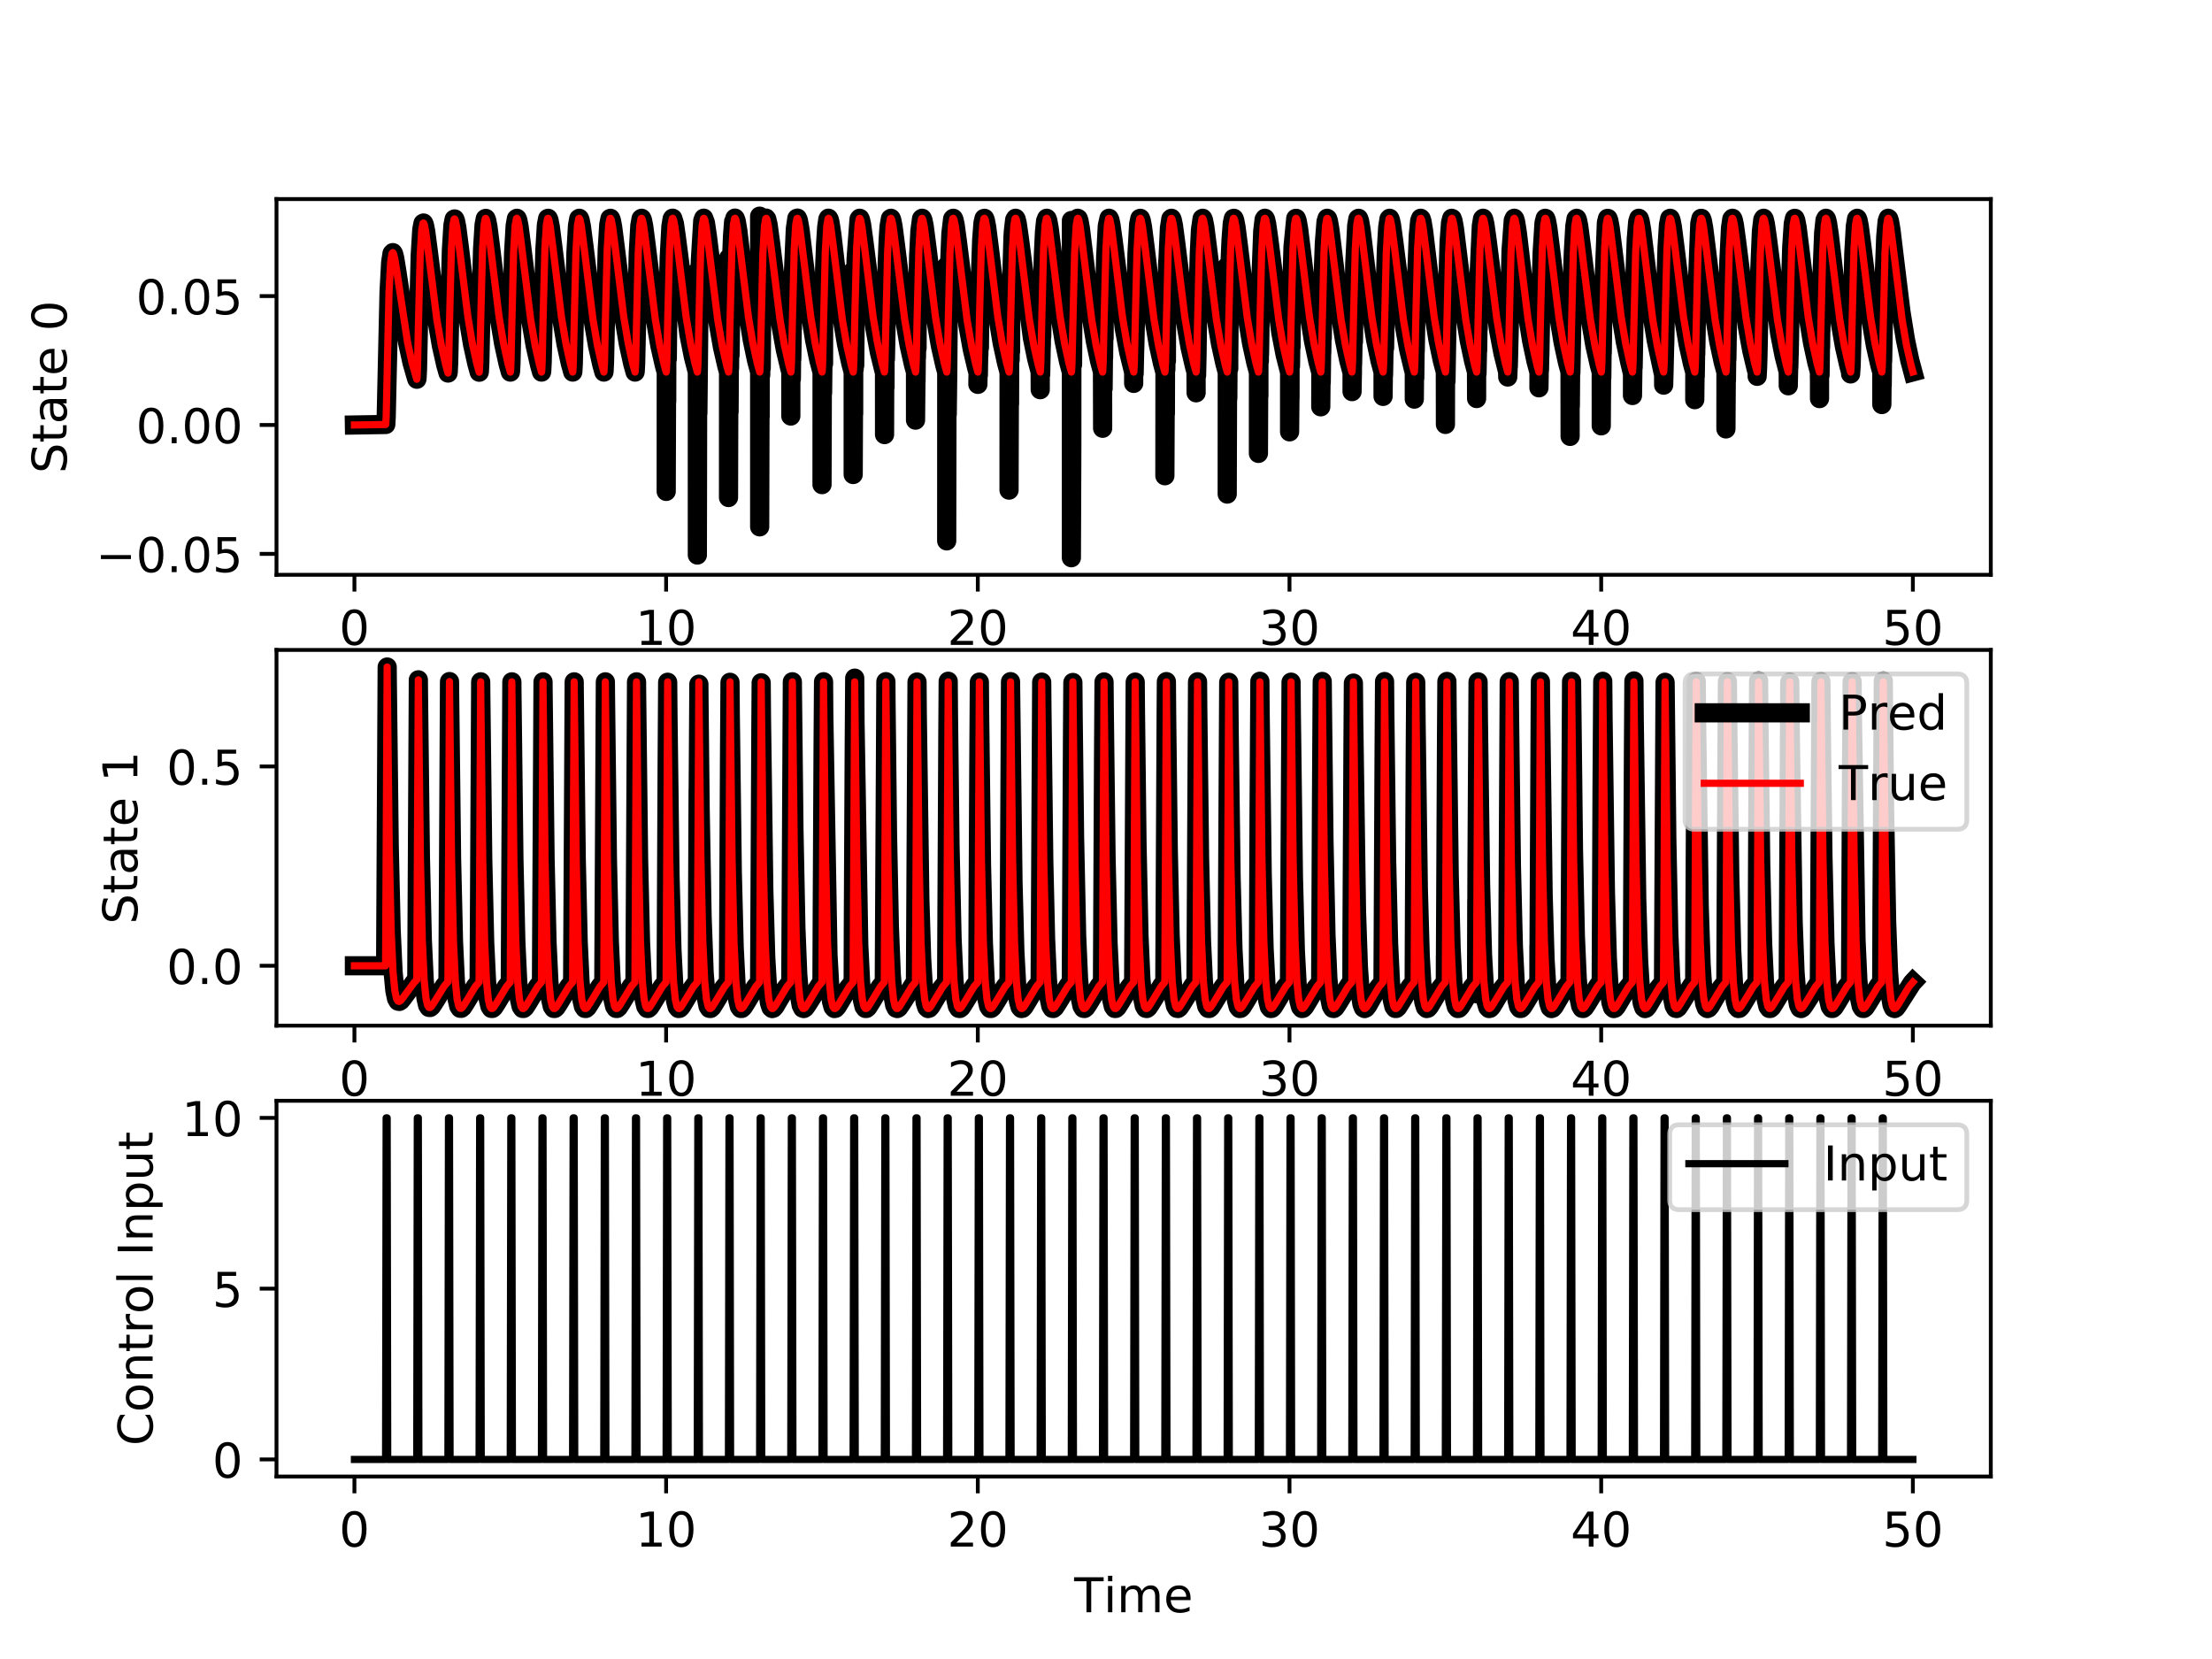 <?xml version="1.0" encoding="utf-8" standalone="no"?>
<!DOCTYPE svg PUBLIC "-//W3C//DTD SVG 1.1//EN"
  "http://www.w3.org/Graphics/SVG/1.1/DTD/svg11.dtd">
<!-- Created with matplotlib (http://matplotlib.org/) -->
<svg height="345.6pt" version="1.1" viewBox="0 0 460.8 345.6" width="460.8pt" xmlns="http://www.w3.org/2000/svg" xmlns:xlink="http://www.w3.org/1999/xlink">
 <defs>
  <style type="text/css">
*{stroke-linecap:butt;stroke-linejoin:round;}
  </style>
 </defs>
 <g id="figure_1">
  <g id="patch_1">
   <path d="M 0 345.6 
L 460.8 345.6 
L 460.8 0 
L 0 0 
z
" style="fill:#ffffff;"/>
  </g>
  <g id="axes_1">
   <g id="patch_2">
    <path d="M 57.6 119.74 
L 414.72 119.74 
L 414.72 41.472 
L 57.6 41.472 
z
" style="fill:#ffffff;"/>
   </g>
   <g id="matplotlib.axis_1">
    <g id="xtick_1">
     <g id="line2d_1">
      <defs>
       <path d="M 0 0 
L 0 3.5 
" id="m495692bbae" style="stroke:#000000;stroke-width:0.8;"/>
      </defs>
      <g>
       <use style="stroke:#000000;stroke-width:0.8;" x="73.833" xlink:href="#m495692bbae" y="119.74"/>
      </g>
     </g>
     <g id="text_1">
      <!-- 0 -->
      <defs>
       <path d="M 31.781 66.406 
Q 24.172 66.406 20.328 58.906 
Q 16.5 51.422 16.5 36.375 
Q 16.5 21.391 20.328 13.891 
Q 24.172 6.391 31.781 6.391 
Q 39.453 6.391 43.281 13.891 
Q 47.125 21.391 47.125 36.375 
Q 47.125 51.422 43.281 58.906 
Q 39.453 66.406 31.781 66.406 
z
M 31.781 74.219 
Q 44.047 74.219 50.516 64.516 
Q 56.984 54.828 56.984 36.375 
Q 56.984 17.969 50.516 8.266 
Q 44.047 -1.422 31.781 -1.422 
Q 19.531 -1.422 13.062 8.266 
Q 6.594 17.969 6.594 36.375 
Q 6.594 54.828 13.062 64.516 
Q 19.531 74.219 31.781 74.219 
z
" id="DejaVuSans-30"/>
      </defs>
      <g transform="translate(70.651 134.339)scale(0.1 -0.1)">
       <use xlink:href="#DejaVuSans-30"/>
      </g>
     </g>
    </g>
    <g id="xtick_2">
     <g id="line2d_2">
      <g>
       <use style="stroke:#000000;stroke-width:0.8;" x="138.764" xlink:href="#m495692bbae" y="119.74"/>
      </g>
     </g>
     <g id="text_2">
      <!-- 10 -->
      <defs>
       <path d="M 12.406 8.297 
L 28.516 8.297 
L 28.516 63.922 
L 10.984 60.406 
L 10.984 69.391 
L 28.422 72.906 
L 38.281 72.906 
L 38.281 8.297 
L 54.391 8.297 
L 54.391 0 
L 12.406 0 
z
" id="DejaVuSans-31"/>
      </defs>
      <g transform="translate(132.401 134.339)scale(0.1 -0.1)">
       <use xlink:href="#DejaVuSans-31"/>
       <use x="63.623" xlink:href="#DejaVuSans-30"/>
      </g>
     </g>
    </g>
    <g id="xtick_3">
     <g id="line2d_3">
      <g>
       <use style="stroke:#000000;stroke-width:0.8;" x="203.695" xlink:href="#m495692bbae" y="119.74"/>
      </g>
     </g>
     <g id="text_3">
      <!-- 20 -->
      <defs>
       <path d="M 19.188 8.297 
L 53.609 8.297 
L 53.609 0 
L 7.328 0 
L 7.328 8.297 
Q 12.938 14.109 22.625 23.891 
Q 32.328 33.688 34.812 36.531 
Q 39.547 41.844 41.422 45.531 
Q 43.312 49.219 43.312 52.781 
Q 43.312 58.594 39.234 62.25 
Q 35.156 65.922 28.609 65.922 
Q 23.969 65.922 18.812 64.312 
Q 13.672 62.703 7.812 59.422 
L 7.812 69.391 
Q 13.766 71.781 18.938 73 
Q 24.125 74.219 28.422 74.219 
Q 39.75 74.219 46.484 68.547 
Q 53.219 62.891 53.219 53.422 
Q 53.219 48.922 51.531 44.891 
Q 49.859 40.875 45.406 35.406 
Q 44.188 33.984 37.641 27.219 
Q 31.109 20.453 19.188 8.297 
z
" id="DejaVuSans-32"/>
      </defs>
      <g transform="translate(197.332 134.339)scale(0.1 -0.1)">
       <use xlink:href="#DejaVuSans-32"/>
       <use x="63.623" xlink:href="#DejaVuSans-30"/>
      </g>
     </g>
    </g>
    <g id="xtick_4">
     <g id="line2d_4">
      <g>
       <use style="stroke:#000000;stroke-width:0.8;" x="268.625" xlink:href="#m495692bbae" y="119.74"/>
      </g>
     </g>
     <g id="text_4">
      <!-- 30 -->
      <defs>
       <path d="M 40.578 39.312 
Q 47.656 37.797 51.625 33 
Q 55.609 28.219 55.609 21.188 
Q 55.609 10.406 48.188 4.484 
Q 40.766 -1.422 27.094 -1.422 
Q 22.516 -1.422 17.656 -0.516 
Q 12.797 0.391 7.625 2.203 
L 7.625 11.719 
Q 11.719 9.328 16.594 8.109 
Q 21.484 6.891 26.812 6.891 
Q 36.078 6.891 40.938 10.547 
Q 45.797 14.203 45.797 21.188 
Q 45.797 27.641 41.281 31.266 
Q 36.766 34.906 28.719 34.906 
L 20.219 34.906 
L 20.219 43.016 
L 29.109 43.016 
Q 36.375 43.016 40.234 45.922 
Q 44.094 48.828 44.094 54.297 
Q 44.094 59.906 40.109 62.906 
Q 36.141 65.922 28.719 65.922 
Q 24.656 65.922 20.016 65.031 
Q 15.375 64.156 9.812 62.312 
L 9.812 71.094 
Q 15.438 72.656 20.344 73.438 
Q 25.25 74.219 29.594 74.219 
Q 40.828 74.219 47.359 69.109 
Q 53.906 64.016 53.906 55.328 
Q 53.906 49.266 50.438 45.094 
Q 46.969 40.922 40.578 39.312 
z
" id="DejaVuSans-33"/>
      </defs>
      <g transform="translate(262.263 134.339)scale(0.1 -0.1)">
       <use xlink:href="#DejaVuSans-33"/>
       <use x="63.623" xlink:href="#DejaVuSans-30"/>
      </g>
     </g>
    </g>
    <g id="xtick_5">
     <g id="line2d_5">
      <g>
       <use style="stroke:#000000;stroke-width:0.8;" x="333.556" xlink:href="#m495692bbae" y="119.74"/>
      </g>
     </g>
     <g id="text_5">
      <!-- 40 -->
      <defs>
       <path d="M 37.797 64.312 
L 12.891 25.391 
L 37.797 25.391 
z
M 35.203 72.906 
L 47.609 72.906 
L 47.609 25.391 
L 58.016 25.391 
L 58.016 17.188 
L 47.609 17.188 
L 47.609 0 
L 37.797 0 
L 37.797 17.188 
L 4.891 17.188 
L 4.891 26.703 
z
" id="DejaVuSans-34"/>
      </defs>
      <g transform="translate(327.194 134.339)scale(0.1 -0.1)">
       <use xlink:href="#DejaVuSans-34"/>
       <use x="63.623" xlink:href="#DejaVuSans-30"/>
      </g>
     </g>
    </g>
    <g id="xtick_6">
     <g id="line2d_6">
      <g>
       <use style="stroke:#000000;stroke-width:0.8;" x="398.487" xlink:href="#m495692bbae" y="119.74"/>
      </g>
     </g>
     <g id="text_6">
      <!-- 50 -->
      <defs>
       <path d="M 10.797 72.906 
L 49.516 72.906 
L 49.516 64.594 
L 19.828 64.594 
L 19.828 46.734 
Q 21.969 47.469 24.109 47.828 
Q 26.266 48.188 28.422 48.188 
Q 40.625 48.188 47.75 41.5 
Q 54.891 34.812 54.891 23.391 
Q 54.891 11.625 47.562 5.094 
Q 40.234 -1.422 26.906 -1.422 
Q 22.312 -1.422 17.547 -0.641 
Q 12.797 0.141 7.719 1.703 
L 7.719 11.625 
Q 12.109 9.234 16.797 8.062 
Q 21.484 6.891 26.703 6.891 
Q 35.156 6.891 40.078 11.328 
Q 45.016 15.766 45.016 23.391 
Q 45.016 31 40.078 35.438 
Q 35.156 39.891 26.703 39.891 
Q 22.75 39.891 18.812 39.016 
Q 14.891 38.141 10.797 36.281 
z
" id="DejaVuSans-35"/>
      </defs>
      <g transform="translate(392.125 134.339)scale(0.1 -0.1)">
       <use xlink:href="#DejaVuSans-35"/>
       <use x="63.623" xlink:href="#DejaVuSans-30"/>
      </g>
     </g>
    </g>
   </g>
   <g id="matplotlib.axis_2">
    <g id="ytick_1">
     <g id="line2d_7">
      <defs>
       <path d="M 0 0 
L -3.5 0 
" id="mf31b57209c" style="stroke:#000000;stroke-width:0.8;"/>
      </defs>
      <g>
       <use style="stroke:#000000;stroke-width:0.8;" x="57.6" xlink:href="#mf31b57209c" y="115.384"/>
      </g>
     </g>
     <g id="text_7">
      <!-- −0.05 -->
      <defs>
       <path d="M 10.594 35.5 
L 73.188 35.5 
L 73.188 27.203 
L 10.594 27.203 
z
" id="DejaVuSans-2212"/>
       <path d="M 10.688 12.406 
L 21 12.406 
L 21 0 
L 10.688 0 
z
" id="DejaVuSans-2e"/>
      </defs>
      <g transform="translate(19.955 119.184)scale(0.1 -0.1)">
       <use xlink:href="#DejaVuSans-2212"/>
       <use x="83.789" xlink:href="#DejaVuSans-30"/>
       <use x="147.412" xlink:href="#DejaVuSans-2e"/>
       <use x="179.199" xlink:href="#DejaVuSans-30"/>
       <use x="242.822" xlink:href="#DejaVuSans-35"/>
      </g>
     </g>
    </g>
    <g id="ytick_2">
     <g id="line2d_8">
      <g>
       <use style="stroke:#000000;stroke-width:0.8;" x="57.6" xlink:href="#mf31b57209c" y="88.533"/>
      </g>
     </g>
     <g id="text_8">
      <!-- 0.00 -->
      <g transform="translate(28.334 92.332)scale(0.1 -0.1)">
       <use xlink:href="#DejaVuSans-30"/>
       <use x="63.623" xlink:href="#DejaVuSans-2e"/>
       <use x="95.41" xlink:href="#DejaVuSans-30"/>
       <use x="159.033" xlink:href="#DejaVuSans-30"/>
      </g>
     </g>
    </g>
    <g id="ytick_3">
     <g id="line2d_9">
      <g>
       <use style="stroke:#000000;stroke-width:0.8;" x="57.6" xlink:href="#mf31b57209c" y="61.682"/>
      </g>
     </g>
     <g id="text_9">
      <!-- 0.05 -->
      <g transform="translate(28.334 65.481)scale(0.1 -0.1)">
       <use xlink:href="#DejaVuSans-30"/>
       <use x="63.623" xlink:href="#DejaVuSans-2e"/>
       <use x="95.41" xlink:href="#DejaVuSans-30"/>
       <use x="159.033" xlink:href="#DejaVuSans-35"/>
      </g>
     </g>
    </g>
    <g id="text_10">
     <!-- State 0 -->
     <defs>
      <path d="M 53.516 70.516 
L 53.516 60.891 
Q 47.906 63.578 42.922 64.891 
Q 37.938 66.219 33.297 66.219 
Q 25.25 66.219 20.875 63.094 
Q 16.5 59.969 16.5 54.203 
Q 16.5 49.359 19.406 46.891 
Q 22.312 44.438 30.422 42.922 
L 36.375 41.703 
Q 47.406 39.594 52.656 34.297 
Q 57.906 29 57.906 20.125 
Q 57.906 9.516 50.797 4.047 
Q 43.703 -1.422 29.984 -1.422 
Q 24.812 -1.422 18.969 -0.25 
Q 13.141 0.922 6.891 3.219 
L 6.891 13.375 
Q 12.891 10.016 18.656 8.297 
Q 24.422 6.594 29.984 6.594 
Q 38.422 6.594 43.016 9.906 
Q 47.609 13.234 47.609 19.391 
Q 47.609 24.75 44.312 27.781 
Q 41.016 30.812 33.5 32.328 
L 27.484 33.5 
Q 16.453 35.688 11.516 40.375 
Q 6.594 45.062 6.594 53.422 
Q 6.594 63.094 13.406 68.656 
Q 20.219 74.219 32.172 74.219 
Q 37.312 74.219 42.625 73.281 
Q 47.953 72.359 53.516 70.516 
z
" id="DejaVuSans-53"/>
      <path d="M 18.312 70.219 
L 18.312 54.688 
L 36.812 54.688 
L 36.812 47.703 
L 18.312 47.703 
L 18.312 18.016 
Q 18.312 11.328 20.141 9.422 
Q 21.969 7.516 27.594 7.516 
L 36.812 7.516 
L 36.812 0 
L 27.594 0 
Q 17.188 0 13.234 3.875 
Q 9.281 7.766 9.281 18.016 
L 9.281 47.703 
L 2.688 47.703 
L 2.688 54.688 
L 9.281 54.688 
L 9.281 70.219 
z
" id="DejaVuSans-74"/>
      <path d="M 34.281 27.484 
Q 23.391 27.484 19.188 25 
Q 14.984 22.516 14.984 16.5 
Q 14.984 11.719 18.141 8.906 
Q 21.297 6.109 26.703 6.109 
Q 34.188 6.109 38.703 11.406 
Q 43.219 16.703 43.219 25.484 
L 43.219 27.484 
z
M 52.203 31.203 
L 52.203 0 
L 43.219 0 
L 43.219 8.297 
Q 40.141 3.328 35.547 0.953 
Q 30.953 -1.422 24.312 -1.422 
Q 15.922 -1.422 10.953 3.297 
Q 6 8.016 6 15.922 
Q 6 25.141 12.172 29.828 
Q 18.359 34.516 30.609 34.516 
L 43.219 34.516 
L 43.219 35.406 
Q 43.219 41.609 39.141 45 
Q 35.062 48.391 27.688 48.391 
Q 23 48.391 18.547 47.266 
Q 14.109 46.141 10.016 43.891 
L 10.016 52.203 
Q 14.938 54.109 19.578 55.047 
Q 24.219 56 28.609 56 
Q 40.484 56 46.344 49.844 
Q 52.203 43.703 52.203 31.203 
z
" id="DejaVuSans-61"/>
      <path d="M 56.203 29.594 
L 56.203 25.203 
L 14.891 25.203 
Q 15.484 15.922 20.484 11.062 
Q 25.484 6.203 34.422 6.203 
Q 39.594 6.203 44.453 7.469 
Q 49.312 8.734 54.109 11.281 
L 54.109 2.781 
Q 49.266 0.734 44.188 -0.344 
Q 39.109 -1.422 33.891 -1.422 
Q 20.797 -1.422 13.156 6.188 
Q 5.516 13.812 5.516 26.812 
Q 5.516 40.234 12.766 48.109 
Q 20.016 56 32.328 56 
Q 43.359 56 49.781 48.891 
Q 56.203 41.797 56.203 29.594 
z
M 47.219 32.234 
Q 47.125 39.594 43.094 43.984 
Q 39.062 48.391 32.422 48.391 
Q 24.906 48.391 20.391 44.141 
Q 15.875 39.891 15.188 32.172 
z
" id="DejaVuSans-65"/>
      <path id="DejaVuSans-20"/>
     </defs>
     <g transform="translate(13.875 98.612)rotate(-90)scale(0.1 -0.1)">
      <use xlink:href="#DejaVuSans-53"/>
      <use x="63.477" xlink:href="#DejaVuSans-74"/>
      <use x="102.686" xlink:href="#DejaVuSans-61"/>
      <use x="163.965" xlink:href="#DejaVuSans-74"/>
      <use x="203.174" xlink:href="#DejaVuSans-65"/>
      <use x="264.697" xlink:href="#DejaVuSans-20"/>
      <use x="296.484" xlink:href="#DejaVuSans-30"/>
     </g>
    </g>
   </g>
   <g id="line2d_10">
    <path clip-path="url(#pea5654fa9b)" d="M 73.833 88.533 
L 80.365 88.427 
L 80.456 86.816 
L 80.644 78.409 
L 81.047 60.844 
L 81.384 54.638 
L 81.663 52.814 
L 81.832 52.623 
L 81.845 52.629 
L 81.982 52.85 
L 82.222 53.763 
L 82.676 56.544 
L 84.916 71.391 
L 85.838 75.591 
L 86.747 78.742 
L 86.838 79.001 
L 86.877 78.832 
L 86.975 76.903 
L 87.176 67.46 
L 87.54 53.17 
L 87.864 47.839 
L 88.118 46.519 
L 88.228 46.458 
L 88.26 46.486 
L 88.41 46.842 
L 88.682 48.211 
L 89.215 52.281 
L 91.013 66.586 
L 91.948 72.008 
L 92.857 76.027 
L 93.338 77.712 
L 93.37 77.558 
L 93.468 75.666 
L 93.669 66.298 
L 94.033 52.131 
L 94.351 46.957 
L 94.604 45.659 
L 94.708 45.608 
L 94.74 45.636 
L 94.89 45.999 
L 95.163 47.396 
L 95.688 51.492 
L 97.5 66.186 
L 98.435 71.708 
L 99.344 75.8 
L 99.831 77.538 
L 99.864 77.385 
L 99.961 75.499 
L 100.162 66.141 
L 100.526 51.991 
L 100.844 46.83 
L 101.097 45.541 
L 101.201 45.493 
L 101.234 45.523 
L 101.383 45.891 
L 101.656 47.297 
L 102.188 51.464 
L 103.98 66.05 
L 104.915 71.604 
L 105.824 75.721 
L 106.324 77.514 
L 106.35 77.412 
L 106.441 75.842 
L 106.629 67.619 
L 106.993 52.635 
L 107.318 46.997 
L 107.577 45.548 
L 107.688 45.474 
L 107.72 45.5 
L 107.863 45.831 
L 108.123 47.118 
L 108.623 50.949 
L 110.564 66.65 
L 111.493 72.031 
L 112.402 76.045 
L 112.817 77.511 
L 112.85 77.359 
L 112.947 75.473 
L 113.148 66.116 
L 113.512 51.969 
L 113.83 46.81 
L 114.083 45.523 
L 114.187 45.476 
L 114.22 45.506 
L 114.369 45.875 
L 114.642 47.281 
L 115.174 51.451 
L 116.966 66.043 
L 117.901 71.599 
L 118.81 75.717 
L 119.31 77.51 
L 119.336 77.409 
L 119.427 75.839 
L 119.616 67.616 
L 119.979 52.632 
L 120.304 46.995 
L 120.564 45.546 
L 120.674 45.472 
L 120.706 45.498 
L 120.849 45.829 
L 121.109 47.116 
L 121.609 50.947 
L 123.55 66.649 
L 124.479 72.03 
L 125.388 76.045 
L 125.803 77.51 
L 125.836 77.358 
L 125.933 75.472 
L 126.135 66.116 
L 126.498 51.969 
L 126.816 46.81 
L 127.07 45.523 
L 127.173 45.476 
L 127.206 45.506 
L 127.355 45.874 
L 127.628 47.281 
L 128.16 51.451 
L 129.953 66.043 
L 130.888 71.599 
L 131.797 75.717 
L 132.297 77.51 
L 132.322 77.409 
L 132.413 75.839 
L 132.602 67.616 
L 132.965 52.632 
L 133.29 46.995 
L 133.55 45.546 
L 133.66 45.472 
L 133.693 45.498 
L 133.835 45.829 
L 134.095 47.116 
L 134.595 50.947 
L 136.537 66.649 
L 137.465 72.03 
L 138.374 76.045 
L 138.77 77.476 
L 138.803 60.594 
L 138.783 102.369 
L 138.874 75.777 
L 138.887 83.629 
L 138.919 69.323 
L 138.971 72.056 
L 139.01 74.773 
L 139.088 66.94 
L 139.095 68.135 
L 139.173 63.269 
L 139.406 53.805 
L 139.757 47.178 
L 140.017 45.594 
L 140.108 45.455 
L 140.153 45.481 
L 140.491 46.578 
L 140.9 49.429 
L 143.523 69.725 
L 144.439 74.317 
L 145.257 77.476 
L 145.263 56.558 
L 145.27 115.625 
L 145.367 65.716 
L 145.38 86.077 
L 145.477 76.716 
L 145.607 63.38 
L 145.653 64.573 
L 145.731 58.992 
L 145.887 54.433 
L 146.393 46.007 
L 146.575 45.485 
L 146.601 45.452 
L 146.951 46.406 
L 147.373 49.269 
L 149.575 67.032 
L 150.503 72.322 
L 151.412 76.269 
L 151.75 77.477 
L 151.776 53.782 
L 151.763 103.644 
L 151.86 69.652 
L 151.867 66.183 
L 151.88 85.81 
L 151.964 70.508 
L 151.977 76.716 
L 152.055 66.371 
L 152.068 69.723 
L 152.081 74.002 
L 152.393 54.317 
L 152.6 49.139 
L 152.828 46.158 
L 152.873 46.204 
L 153.087 45.453 
L 153.107 45.433 
L 153.178 45.516 
L 153.373 46.073 
L 153.717 48.127 
L 154.425 54.085 
L 155.756 64.922 
L 156.698 70.773 
L 157.607 75.089 
L 158.243 77.476 
L 158.249 45.03 
L 158.256 109.752 
L 158.347 75.296 
L 158.353 86.827 
L 158.373 67.349 
L 158.451 67.612 
L 158.47 78.122 
L 158.522 66.359 
L 158.555 67.194 
L 158.613 59.308 
L 158.574 76.715 
L 158.671 64.401 
L 158.853 54.168 
L 158.873 54.287 
L 158.879 54.294 
L 158.886 54.248 
L 159.529 45.535 
L 159.574 45.431 
L 159.645 45.507 
L 159.736 45.634 
L 160.016 46.84 
L 160.483 50.285 
L 162.671 67.737 
L 163.593 72.83 
L 164.502 76.653 
L 164.736 77.476 
L 164.742 86.668 
L 164.755 69.252 
L 164.84 73.935 
L 164.853 78.938 
L 164.924 71.732 
L 164.944 74.819 
L 165.048 67.556 
L 165.067 68.49 
L 165.275 57.093 
L 165.684 47.688 
L 166.002 45.475 
L 165.703 47.73 
L 166.041 45.526 
L 166.119 45.434 
L 166.158 45.514 
L 166.314 45.887 
L 166.664 47.852 
L 167.333 53.393 
L 168.749 64.968 
L 169.69 70.809 
L 170.599 75.115 
L 171.229 77.477 
L 171.255 58.612 
L 171.242 100.956 
L 171.339 68.572 
L 171.359 81.833 
L 171.456 73.034 
L 171.56 75.758 
L 171.586 60.995 
L 171.69 57.935 
L 171.638 66.401 
L 171.703 58.481 
L 171.729 60.324 
L 171.781 56.025 
L 171.989 50.844 
L 172.216 47.33 
L 172.456 45.652 
L 172.573 45.454 
L 172.612 45.484 
L 172.729 45.66 
L 172.917 46.38 
L 173.294 48.863 
L 174.32 57.729 
L 175.411 66.13 
L 176.346 71.666 
L 177.255 75.768 
L 177.722 77.476 
L 177.729 56.396 
L 177.735 98.851 
L 177.826 77.889 
L 177.833 86.183 
L 177.852 67.411 
L 177.93 71.407 
L 177.943 76.879 
L 178.027 67.917 
L 178.099 58.129 
L 178.053 76.105 
L 178.144 65.924 
L 178.157 65.277 
L 178.339 53.941 
L 178.956 45.632 
L 179.086 45.466 
L 179.131 45.489 
L 179.248 45.723 
L 179.482 46.764 
L 179.923 49.96 
L 182.261 68.42 
L 183.183 73.352 
L 184.092 77.049 
L 184.215 77.476 
L 184.254 62.956 
L 184.267 90.533 
L 184.326 72.381 
L 184.365 80.658 
L 184.378 69.674 
L 184.43 71.862 
L 184.54 66.137 
L 184.449 74.806 
L 184.546 69.82 
L 184.826 54.695 
L 185.027 49.86 
L 185.202 47.215 
L 185.494 45.538 
L 185.598 45.472 
L 185.637 45.505 
L 185.78 45.85 
L 186.046 47.198 
L 186.559 51.17 
L 188.429 66.348 
L 189.364 71.832 
L 190.273 75.895 
L 190.708 77.476 
L 190.715 70.96 
L 190.721 87.523 
L 190.819 77.735 
L 190.825 79.467 
L 190.897 72.64 
L 190.91 74.548 
L 191.027 67.497 
L 191.033 68.064 
L 191.04 72.526 
L 191.072 62.581 
L 191.137 63.171 
L 191.377 53.028 
L 191.384 53.08 
L 191.41 52.519 
L 191.63 48.116 
L 191.975 45.557 
L 192.091 45.468 
L 192.117 45.489 
L 192.267 45.828 
L 192.526 47.116 
L 193.026 50.947 
L 194.968 66.649 
L 195.896 72.03 
L 196.805 76.045 
L 197.201 77.476 
L 197.227 55.374 
L 197.214 112.674 
L 197.312 62.752 
L 197.325 86.324 
L 197.429 77.934 
L 197.559 62.563 
L 197.604 64.358 
L 197.695 58.246 
L 198.085 48.677 
L 198.448 45.607 
L 198.578 45.47 
L 198.61 45.492 
L 198.74 45.765 
L 198.981 46.879 
L 199.442 50.285 
L 201.63 67.737 
L 202.552 72.83 
L 203.461 76.653 
L 203.695 77.476 
L 203.798 74.765 
L 203.708 80.07 
L 203.805 75.387 
L 203.811 78.113 
L 203.902 72.296 
L 203.909 72.523 
L 203.915 73.942 
L 203.987 69.065 
L 204 69.084 
L 204.026 72.463 
L 204.162 59.717 
L 204.506 49.895 
L 204.779 46.397 
L 204.993 45.505 
L 205.091 45.481 
L 205.123 45.512 
L 205.272 45.898 
L 205.552 47.365 
L 206.097 51.677 
L 207.831 65.823 
L 208.766 71.43 
L 209.675 75.588 
L 210.188 77.476 
L 210.214 60.597 
L 210.201 102.104 
L 210.298 73.69 
L 210.305 84.162 
L 210.35 70.158 
L 210.402 74.909 
L 210.506 66.511 
L 210.428 74.981 
L 210.512 67.78 
L 210.519 73.219 
L 210.558 61.802 
L 210.616 63.449 
L 211.025 49.306 
L 211.116 48.017 
L 211.369 45.803 
L 211.564 45.466 
L 211.571 45.468 
L 211.688 45.652 
L 211.902 46.515 
L 212.298 49.221 
L 215.057 70.346 
L 215.966 74.763 
L 216.681 77.476 
L 216.7 81.178 
L 216.707 74.376 
L 216.791 78.004 
L 216.914 71.741 
L 216.921 72.246 
L 216.973 68.985 
L 216.986 69.096 
L 217.012 70.062 
L 217.148 59.795 
L 217.168 60.085 
L 217.187 58.946 
L 217.363 52.937 
L 217.583 48.339 
L 217.811 46.045 
L 218.044 45.467 
L 218.129 45.544 
L 218.272 45.947 
L 218.57 47.582 
L 219.161 52.359 
L 220.745 65.331 
L 221.687 71.087 
L 222.596 75.328 
L 223.174 77.477 
L 223.2 45.927 
L 223.187 116.183 
L 223.278 93.226 
L 223.297 62.004 
L 223.414 66.306 
L 223.434 75.961 
L 223.492 65.284 
L 223.524 66.627 
L 223.55 60.577 
L 223.648 60.728 
L 223.823 53.82 
L 224.284 46.212 
L 224.511 45.468 
L 224.622 45.542 
L 224.778 45.997 
L 225.07 47.626 
L 225.667 52.474 
L 227.226 65.241 
L 228.167 71.018 
L 229.076 75.275 
L 229.667 77.476 
L 229.699 89.217 
L 229.686 64.551 
L 229.771 78.513 
L 229.881 70.277 
L 229.797 80.931 
L 229.888 72.012 
L 229.894 74.504 
L 229.985 66.76 
L 229.998 70.459 
L 230.05 62.79 
L 230.063 63.09 
L 230.076 63.288 
L 230.108 62.22 
L 230.336 53.549 
L 230.667 47.058 
L 231.024 45.462 
L 231.063 45.481 
L 231.193 45.725 
L 231.427 46.766 
L 231.868 49.961 
L 234.206 68.42 
L 235.128 73.352 
L 236.03 77.026 
L 236.16 77.477 
L 236.166 79.867 
L 236.173 74.456 
L 236.264 77.814 
L 236.374 72.757 
L 236.387 72.78 
L 236.855 52.866 
L 237.205 46.691 
L 237.452 45.511 
L 237.556 45.48 
L 237.588 45.514 
L 237.731 45.874 
L 238.004 47.281 
L 238.536 51.451 
L 240.322 65.999 
L 241.257 71.565 
L 242.166 75.691 
L 242.653 77.477 
L 242.699 61.909 
L 242.666 99.111 
L 242.763 76.681 
L 242.77 86.177 
L 242.815 68.229 
L 242.867 76.994 
L 242.978 65.79 
L 242.984 75.189 
L 243.023 60.081 
L 243.082 63.724 
L 243.257 54.48 
L 243.283 54.568 
L 243.296 54.393 
L 243.614 47.497 
L 243.913 45.576 
L 244.036 45.472 
L 244.062 45.49 
L 244.198 45.785 
L 244.452 46.996 
L 244.932 50.614 
L 246.99 67.157 
L 247.919 72.419 
L 248.828 76.34 
L 249.146 77.476 
L 249.172 81.828 
L 249.159 73.346 
L 249.25 76.707 
L 249.354 72.412 
L 249.27 78.21 
L 249.367 73.775 
L 249.516 62.204 
L 249.523 62.782 
L 249.549 65.124 
L 249.607 59.729 
L 249.633 60.011 
L 249.653 59.233 
L 249.841 52.685 
L 250.081 47.851 
L 250.419 45.547 
L 250.529 45.469 
L 250.562 45.498 
L 250.718 45.874 
L 250.99 47.281 
L 251.523 51.451 
L 253.315 66.043 
L 254.25 71.599 
L 255.159 75.717 
L 255.639 77.476 
L 255.665 55.423 
L 255.652 102.926 
L 255.75 71.82 
L 255.756 67.016 
L 255.776 82.926 
L 255.86 68.767 
L 255.97 76.786 
L 255.964 66.453 
L 255.977 73.92 
L 256.113 58.579 
L 256.25 54.443 
L 256.451 49.927 
L 256.711 46.487 
L 256.931 45.513 
L 257.035 45.478 
L 257.068 45.513 
L 257.217 45.897 
L 257.49 47.322 
L 258.029 51.563 
L 259.788 65.911 
L 260.723 71.498 
L 261.632 75.64 
L 262.132 77.476 
L 262.165 59.592 
L 262.152 94.45 
L 262.236 74.767 
L 262.249 82.473 
L 262.262 69.032 
L 262.347 75.231 
L 262.36 72.745 
L 262.438 67.094 
L 262.386 73.833 
L 262.483 67.646 
L 262.626 57.95 
L 262.678 58.04 
L 263.048 48.195 
L 263.34 45.717 
L 263.502 45.465 
L 263.522 45.475 
L 263.645 45.688 
L 263.873 46.655 
L 264.295 49.64 
L 266.801 69.198 
L 267.716 73.915 
L 268.625 77.476 
L 268.658 64.279 
L 268.645 89.96 
L 268.729 81.294 
L 268.736 82.891 
L 268.749 70.016 
L 268.807 74.532 
L 268.918 68.113 
L 268.833 76.256 
L 268.924 68.97 
L 268.957 72.248 
L 268.989 63.334 
L 269.119 58.068 
L 269.048 64.296 
L 269.125 58.116 
L 269.151 58.6 
L 269.184 57.138 
L 269.359 51.391 
L 269.931 45.494 
L 270.034 45.489 
L 270.06 45.522 
L 270.223 45.971 
L 270.515 47.581 
L 271.106 52.359 
L 272.69 65.331 
L 273.632 71.087 
L 274.541 75.328 
L 275.119 77.476 
L 275.125 77.313 
L 275.17 71.078 
L 275.138 84.748 
L 275.229 75.375 
L 275.235 79.711 
L 275.333 72.101 
L 275.346 73.511 
L 275.411 69.326 
L 275.45 70.427 
L 275.67 56.562 
L 275.885 50.709 
L 276.235 46.165 
L 276.456 45.47 
L 276.567 45.543 
L 276.735 46.051 
L 277.047 47.851 
L 277.696 53.22 
L 279.138 65.014 
L 280.079 70.844 
L 280.988 75.142 
L 281.612 77.476 
L 281.67 73.701 
L 281.657 81.581 
L 281.722 77.642 
L 281.729 77.916 
L 281.741 74.41 
L 281.767 75.982 
L 281.904 69.161 
L 281.917 69.117 
L 281.943 71.199 
L 282.222 54.959 
L 282.625 46.987 
L 282.871 45.578 
L 283.014 45.479 
L 283.04 45.513 
L 283.228 46.052 
L 283.54 47.851 
L 284.189 53.22 
L 285.631 65.014 
L 286.572 70.844 
L 287.481 75.142 
L 288.105 77.476 
L 288.111 74.389 
L 288.118 82.579 
L 288.209 75.171 
L 288.215 78.143 
L 288.313 72.809 
L 288.319 72.824 
L 288.325 73.45 
L 288.384 69.834 
L 288.39 70.148 
L 288.605 58.362 
L 288.436 72.489 
L 288.611 58.469 
L 288.624 58.676 
L 288.65 57.227 
L 288.819 51.814 
L 289.085 47.359 
L 289.345 45.619 
L 289.481 45.47 
L 289.507 45.484 
L 289.637 45.745 
L 289.877 46.841 
L 290.325 50.123 
L 292.578 68.021 
L 293.5 73.047 
L 294.41 76.817 
L 294.598 77.476 
L 294.63 70.989 
L 294.624 83.146 
L 294.715 73.976 
L 294.721 78.749 
L 294.799 72.292 
L 294.819 73.119 
L 294.955 65.377 
L 295.137 57.247 
L 295.455 49.063 
L 295.747 45.981 
L 295.948 45.466 
L 296.059 45.567 
L 296.234 46.135 
L 296.559 48.083 
L 297.266 54.027 
L 298.604 64.922 
L 299.546 70.773 
L 300.455 75.089 
L 301.091 77.476 
L 301.11 88.416 
L 301.143 70.353 
L 301.201 77.838 
L 301.305 72.353 
L 301.221 79.425 
L 301.318 73.685 
L 301.526 61.979 
L 301.877 50.392 
L 302.175 46.381 
L 302.416 45.477 
L 302.532 45.533 
L 302.695 45.998 
L 302.993 47.67 
L 303.604 52.646 
L 305.136 65.196 
L 306.078 70.983 
L 306.987 75.248 
L 307.584 77.476 
L 307.603 83.025 
L 307.616 71.497 
L 307.688 77.827 
L 307.805 72.029 
L 307.818 73.079 
L 307.863 70.018 
L 307.889 68.447 
L 307.935 68.466 
L 308.11 57.675 
L 308.59 47.055 
L 308.837 45.58 
L 308.948 45.463 
L 308.987 45.486 
L 309.103 45.705 
L 309.337 46.729 
L 309.766 49.8 
L 312.181 68.774 
L 313.097 73.592 
L 314.006 77.231 
L 314.077 77.476 
L 314.09 78.539 
L 314.2 75.9 
L 314.213 76.284 
L 314.226 75.153 
L 314.233 75.459 
L 314.778 52.23 
L 315.239 45.908 
L 315.441 45.465 
L 315.551 45.593 
L 315.739 46.254 
L 316.09 48.467 
L 316.915 55.523 
L 318.122 65.196 
L 319.064 70.983 
L 319.973 75.248 
L 320.57 77.476 
L 320.609 74.264 
L 320.59 80.79 
L 320.681 75.436 
L 320.7 77.06 
L 320.771 73.67 
L 320.778 74.149 
L 321.012 61.422 
L 321.258 52.623 
L 321.648 46.43 
L 321.888 45.476 
L 322.005 45.521 
L 322.148 45.897 
L 322.44 47.451 
L 323.005 51.96 
L 324.674 65.6 
L 325.609 71.259 
L 326.518 75.459 
L 327.063 77.476 
L 327.083 90.907 
L 327.089 68.042 
L 327.109 76.483 
L 327.115 69.188 
L 327.128 84.623 
L 327.219 72.814 
L 327.239 77.66 
L 327.635 56.049 
L 327.758 52.493 
L 328.063 47.114 
L 328.316 45.583 
L 328.446 45.473 
L 328.479 45.497 
L 328.622 45.829 
L 328.881 47.116 
L 329.381 50.947 
L 331.323 66.649 
L 332.251 72.03 
L 333.16 76.045 
L 333.556 77.476 
L 333.563 67.6 
L 333.569 88.713 
L 333.667 72.631 
L 333.68 78.71 
L 333.758 71.863 
L 333.777 73.525 
L 333.926 63.193 
L 333.965 63.758 
L 334.641 46.382 
L 334.868 45.489 
L 334.972 45.498 
L 334.991 45.523 
L 335.147 45.947 
L 335.433 47.494 
L 336.004 52.074 
L 337.647 65.511 
L 338.589 71.225 
L 339.498 75.433 
L 340.056 77.772 
L 340.088 72.95 
L 340.075 82.394 
L 340.166 76.34 
L 340.446 62.105 
L 340.212 76.517 
L 340.459 62.754 
L 340.472 63.434 
L 340.517 59.531 
L 340.868 49.752 
L 341.16 46.202 
L 341.387 45.469 
L 341.497 45.543 
L 341.666 46.051 
L 341.978 47.851 
L 342.627 53.22 
L 344.069 65.014 
L 345.01 70.844 
L 345.919 75.142 
L 346.549 78.077 
L 346.556 74.947 
L 346.569 80.23 
L 346.659 76.958 
L 346.783 71.687 
L 346.789 71.88 
L 346.796 71.847 
L 346.997 60.702 
L 347.276 51.499 
L 347.575 46.81 
L 347.828 45.522 
L 347.932 45.475 
L 347.965 45.505 
L 348.114 45.874 
L 348.387 47.281 
L 348.919 51.451 
L 350.711 66.043 
L 351.646 71.599 
L 352.555 75.717 
L 353.036 77.476 
L 353.075 71.143 
L 353.049 83.261 
L 353.146 75.04 
L 353.153 78.346 
L 353.243 72.221 
L 353.25 73.534 
L 353.256 73.767 
L 353.269 71.676 
L 353.282 72.405 
L 353.425 63.673 
L 354.101 46.533 
L 354.347 45.489 
L 354.445 45.491 
L 354.471 45.523 
L 354.626 45.947 
L 354.912 47.494 
L 355.484 52.074 
L 357.126 65.511 
L 358.068 71.225 
L 358.977 75.433 
L 359.529 77.476 
L 359.555 70.29 
L 359.542 89.353 
L 359.639 75.036 
L 359.646 79.272 
L 359.724 72.312 
L 359.743 74.823 
L 359.886 65.283 
L 360.146 54.618 
L 360.496 47.481 
L 360.769 45.621 
L 360.905 45.469 
L 360.931 45.485 
L 361.061 45.745 
L 361.301 46.841 
L 361.756 50.177 
L 363.996 67.98 
L 364.918 73.016 
L 365.827 76.794 
L 366.022 77.476 
L 366.119 76.312 
L 366.048 78.397 
L 366.139 76.622 
L 366.204 74.611 
L 366.587 56.463 
L 366.937 48.146 
L 367.223 45.746 
L 367.392 45.467 
L 367.411 45.475 
L 367.535 45.688 
L 367.755 46.62 
L 368.171 49.535 
L 370.736 69.463 
L 371.651 74.117 
L 372.515 77.476 
L 372.528 80.365 
L 372.632 75.639 
L 372.645 76.544 
L 372.716 73.425 
L 372.723 73.825 
L 372.963 61.224 
L 373.249 51.504 
L 373.573 46.583 
L 373.82 45.496 
L 373.917 45.485 
L 373.943 45.514 
L 374.099 45.922 
L 374.378 47.408 
L 374.937 51.847 
L 376.632 65.69 
L 377.567 71.328 
L 378.476 75.511 
L 379.008 77.476 
L 379.014 77.331 
L 379.027 79.079 
L 379.034 74.875 
L 379.04 83.037 
L 379.047 68.999 
L 379.144 74.299 
L 379.151 78.139 
L 379.248 70.892 
L 379.261 72.326 
L 379.307 68.306 
L 379.32 69.012 
L 379.521 58.341 
L 379.898 48.523 
L 380.183 45.852 
L 380.378 45.467 
L 380.385 45.469 
L 380.501 45.638 
L 380.709 46.447 
L 381.092 49.016 
L 382.242 58.941 
L 383.293 66.82 
L 384.222 72.161 
L 385.131 76.144 
L 385.501 77.476 
L 385.624 75.978 
L 385.514 77.895 
L 385.631 76.106 
L 385.78 70.156 
L 386.183 52.809 
L 386.501 47.125 
L 386.761 45.572 
L 386.884 45.472 
L 386.917 45.498 
L 387.059 45.829 
L 387.319 47.116 
L 387.819 50.947 
L 389.761 66.649 
L 390.689 72.03 
L 391.598 76.045 
L 391.994 77.476 
L 392.014 69.642 
L 392.02 84.274 
L 392.092 77.307 
L 392.098 80.308 
L 392.169 72.842 
L 392.189 75.27 
L 392.325 67.443 
L 392.553 56.706 
L 392.838 49.266 
L 393.124 46.087 
L 393.338 45.468 
L 393.449 45.555 
L 393.624 46.107 
L 393.942 47.99 
L 394.624 53.681 
L 396 64.922 
L 396.942 70.773 
L 397.851 75.089 
L 398.487 77.476 
L 398.487 77.476 
" style="fill:none;stroke:#000000;stroke-linecap:square;stroke-width:4;"/>
   </g>
   <g id="line2d_11">
    <path clip-path="url(#pea5654fa9b)" d="M 73.833 88.533 
L 80.358 88.427 
L 80.449 86.816 
L 80.637 78.409 
L 81.04 60.844 
L 81.378 54.638 
L 81.657 52.814 
L 81.826 52.623 
L 81.839 52.629 
L 81.975 52.85 
L 82.215 53.763 
L 82.67 56.544 
L 84.91 71.391 
L 85.832 75.591 
L 86.741 78.742 
L 86.832 79.001 
L 86.871 78.832 
L 86.968 76.903 
L 87.17 67.46 
L 87.533 53.17 
L 87.858 47.839 
L 88.111 46.519 
L 88.221 46.458 
L 88.254 46.486 
L 88.403 46.842 
L 88.676 48.211 
L 89.208 52.281 
L 91.007 66.586 
L 91.942 72.008 
L 92.851 76.027 
L 93.331 77.712 
L 93.364 77.558 
L 93.461 75.666 
L 93.663 66.298 
L 94.026 52.131 
L 94.344 46.957 
L 94.598 45.659 
L 94.702 45.608 
L 94.734 45.636 
L 94.883 45.999 
L 95.156 47.396 
L 95.682 51.492 
L 97.494 66.186 
L 98.429 71.708 
L 99.338 75.8 
L 99.825 77.538 
L 99.857 77.385 
L 99.954 75.499 
L 100.156 66.141 
L 100.519 51.991 
L 100.837 46.83 
L 101.091 45.541 
L 101.195 45.493 
L 101.227 45.523 
L 101.376 45.891 
L 101.649 47.297 
L 102.182 51.464 
L 103.974 66.05 
L 104.909 71.604 
L 105.818 75.721 
L 106.318 77.514 
L 106.344 77.412 
L 106.435 75.842 
L 106.623 67.619 
L 106.986 52.635 
L 107.311 46.997 
L 107.571 45.548 
L 107.681 45.474 
L 107.714 45.5 
L 107.857 45.831 
L 108.116 47.118 
L 108.616 50.949 
L 110.558 66.65 
L 111.486 72.031 
L 112.395 76.045 
L 112.811 77.511 
L 112.843 77.359 
L 112.941 75.473 
L 113.142 66.116 
L 113.506 51.969 
L 113.824 46.81 
L 114.077 45.523 
L 114.181 45.476 
L 114.213 45.506 
L 114.363 45.875 
L 114.635 47.281 
L 115.168 51.451 
L 116.96 66.043 
L 117.895 71.599 
L 118.804 75.717 
L 119.304 77.51 
L 119.33 77.409 
L 119.421 75.839 
L 119.609 67.616 
L 119.973 52.632 
L 120.297 46.995 
L 120.557 45.546 
L 120.667 45.472 
L 120.7 45.498 
L 120.843 45.829 
L 121.102 47.116 
L 121.602 50.947 
L 123.544 66.649 
L 124.472 72.03 
L 125.381 76.045 
L 125.797 77.51 
L 125.829 77.358 
L 125.927 75.472 
L 126.128 66.116 
L 126.492 51.969 
L 126.81 46.81 
L 127.063 45.523 
L 127.167 45.476 
L 127.199 45.506 
L 127.349 45.874 
L 127.621 47.281 
L 128.154 51.451 
L 129.946 66.043 
L 130.881 71.599 
L 131.79 75.717 
L 132.29 77.51 
L 132.316 77.409 
L 132.407 75.839 
L 132.595 67.616 
L 132.959 52.632 
L 133.283 46.995 
L 133.543 45.546 
L 133.654 45.472 
L 133.686 45.498 
L 133.829 45.829 
L 134.089 47.116 
L 134.589 50.947 
L 136.53 66.649 
L 137.459 72.03 
L 138.368 76.045 
L 138.783 77.51 
L 138.816 77.358 
L 138.913 75.472 
L 139.114 66.116 
L 139.478 51.969 
L 139.796 46.81 
L 140.049 45.523 
L 140.153 45.476 
L 140.186 45.506 
L 140.335 45.874 
L 140.608 47.281 
L 141.14 51.451 
L 142.932 66.043 
L 143.867 71.599 
L 144.776 75.717 
L 145.276 77.51 
L 145.302 77.409 
L 145.393 75.839 
L 145.581 67.616 
L 145.945 52.632 
L 146.27 46.995 
L 146.529 45.546 
L 146.64 45.472 
L 146.672 45.498 
L 146.815 45.829 
L 147.075 47.116 
L 147.575 50.947 
L 149.516 66.649 
L 150.445 72.03 
L 151.354 76.045 
L 151.769 77.51 
L 151.802 77.358 
L 151.899 75.472 
L 152.1 66.116 
L 152.464 51.969 
L 152.782 46.81 
L 153.035 45.523 
L 153.139 45.476 
L 153.172 45.506 
L 153.321 45.874 
L 153.594 47.281 
L 154.126 51.451 
L 155.918 66.043 
L 156.853 71.599 
L 157.762 75.717 
L 158.262 77.51 
L 158.288 77.409 
L 158.379 75.839 
L 158.568 67.616 
L 158.931 52.632 
L 159.256 46.995 
L 159.516 45.546 
L 159.626 45.472 
L 159.658 45.498 
L 159.801 45.829 
L 160.061 47.116 
L 160.561 50.947 
L 162.502 66.649 
L 163.431 72.03 
L 164.34 76.045 
L 164.755 77.51 
L 164.788 77.358 
L 164.885 75.472 
L 165.087 66.116 
L 165.45 51.969 
L 165.768 46.81 
L 166.022 45.523 
L 166.126 45.476 
L 166.158 45.506 
L 166.307 45.874 
L 166.58 47.281 
L 167.112 51.451 
L 168.905 66.043 
L 169.84 71.599 
L 170.749 75.717 
L 171.249 77.51 
L 171.275 77.409 
L 171.365 75.839 
L 171.554 67.616 
L 171.917 52.632 
L 172.242 46.995 
L 172.502 45.546 
L 172.612 45.472 
L 172.645 45.498 
L 172.787 45.829 
L 173.047 47.116 
L 173.547 50.947 
L 175.489 66.649 
L 176.417 72.03 
L 177.326 76.045 
L 177.742 77.51 
L 177.774 77.358 
L 177.872 75.472 
L 178.073 66.116 
L 178.436 51.969 
L 178.755 46.81 
L 179.008 45.523 
L 179.112 45.476 
L 179.144 45.506 
L 179.294 45.874 
L 179.566 47.281 
L 180.099 51.451 
L 181.891 66.043 
L 182.826 71.599 
L 183.735 75.717 
L 184.235 77.51 
L 184.261 77.409 
L 184.352 75.839 
L 184.54 67.616 
L 184.904 52.632 
L 185.228 46.995 
L 185.488 45.546 
L 185.598 45.472 
L 185.631 45.498 
L 185.774 45.829 
L 186.033 47.116 
L 186.533 50.947 
L 188.475 66.649 
L 189.403 72.03 
L 190.312 76.045 
L 190.728 77.51 
L 190.76 77.358 
L 190.858 75.472 
L 191.059 66.116 
L 191.423 51.969 
L 191.741 46.81 
L 191.994 45.523 
L 192.098 45.476 
L 192.13 45.506 
L 192.28 45.874 
L 192.552 47.281 
L 193.085 51.451 
L 194.877 66.043 
L 195.812 71.599 
L 196.721 75.717 
L 197.221 77.51 
L 197.247 77.409 
L 197.338 75.839 
L 197.526 67.616 
L 197.89 52.632 
L 198.214 46.995 
L 198.474 45.546 
L 198.584 45.472 
L 198.617 45.498 
L 198.76 45.829 
L 199.02 47.116 
L 199.519 50.947 
L 201.461 66.649 
L 202.389 72.03 
L 203.298 76.045 
L 203.714 77.51 
L 203.746 77.358 
L 203.844 75.472 
L 204.045 66.116 
L 204.409 51.969 
L 204.727 46.81 
L 204.98 45.523 
L 205.084 45.476 
L 205.117 45.506 
L 205.266 45.874 
L 205.539 47.281 
L 206.071 51.451 
L 207.863 66.043 
L 208.798 71.599 
L 209.707 75.717 
L 210.207 77.51 
L 210.233 77.409 
L 210.324 75.839 
L 210.512 67.616 
L 210.876 52.632 
L 211.201 46.995 
L 211.46 45.546 
L 211.571 45.472 
L 211.603 45.498 
L 211.746 45.829 
L 212.006 47.116 
L 212.506 50.947 
L 214.447 66.649 
L 215.376 72.03 
L 216.285 76.045 
L 216.7 77.51 
L 216.733 77.358 
L 216.83 75.472 
L 217.031 66.116 
L 217.395 51.969 
L 217.713 46.81 
L 217.966 45.523 
L 218.07 45.476 
L 218.103 45.506 
L 218.252 45.874 
L 218.525 47.281 
L 219.057 51.451 
L 220.849 66.043 
L 221.784 71.599 
L 222.693 75.717 
L 223.193 77.51 
L 223.219 77.409 
L 223.31 75.839 
L 223.498 67.616 
L 223.862 52.632 
L 224.187 46.995 
L 224.446 45.546 
L 224.557 45.472 
L 224.589 45.498 
L 224.732 45.829 
L 224.992 47.116 
L 225.492 50.947 
L 227.433 66.649 
L 228.362 72.03 
L 229.271 76.045 
L 229.686 77.51 
L 229.719 77.358 
L 229.816 75.472 
L 230.018 66.116 
L 230.381 51.969 
L 230.699 46.81 
L 230.953 45.523 
L 231.056 45.476 
L 231.089 45.506 
L 231.238 45.874 
L 231.511 47.281 
L 232.043 51.451 
L 233.835 66.043 
L 234.77 71.599 
L 235.68 75.717 
L 236.179 77.51 
L 236.205 77.409 
L 236.296 75.839 
L 236.485 67.616 
L 236.848 52.632 
L 237.173 46.995 
L 237.433 45.546 
L 237.543 45.472 
L 237.575 45.498 
L 237.718 45.829 
L 237.978 47.116 
L 238.478 50.947 
L 240.419 66.649 
L 241.348 72.03 
L 242.257 76.045 
L 242.673 77.51 
L 242.705 77.358 
L 242.802 75.472 
L 243.004 66.116 
L 243.367 51.969 
L 243.685 46.81 
L 243.939 45.523 
L 244.043 45.476 
L 244.075 45.506 
L 244.224 45.874 
L 244.497 47.281 
L 245.03 51.451 
L 246.822 66.043 
L 247.757 71.599 
L 248.666 75.717 
L 249.166 77.51 
L 249.192 77.409 
L 249.283 75.839 
L 249.471 67.616 
L 249.834 52.632 
L 250.159 46.995 
L 250.419 45.546 
L 250.529 45.472 
L 250.562 45.498 
L 250.705 45.829 
L 250.964 47.116 
L 251.464 50.947 
L 253.406 66.649 
L 254.334 72.03 
L 255.243 76.045 
L 255.659 77.51 
L 255.691 77.358 
L 255.789 75.472 
L 255.99 66.116 
L 256.354 51.969 
L 256.672 46.81 
L 256.925 45.523 
L 257.029 45.476 
L 257.061 45.506 
L 257.211 45.874 
L 257.483 47.281 
L 258.016 51.451 
L 259.808 66.043 
L 260.743 71.599 
L 261.652 75.717 
L 262.152 77.51 
L 262.178 77.409 
L 262.269 75.839 
L 262.457 67.616 
L 262.821 52.632 
L 263.145 46.995 
L 263.405 45.546 
L 263.515 45.472 
L 263.548 45.498 
L 263.691 45.829 
L 263.95 47.116 
L 264.45 50.947 
L 266.392 66.649 
L 267.32 72.03 
L 268.229 76.045 
L 268.645 77.51 
L 268.677 77.358 
L 268.775 75.472 
L 268.976 66.116 
L 269.34 51.969 
L 269.658 46.81 
L 269.911 45.523 
L 270.015 45.476 
L 270.047 45.506 
L 270.197 45.874 
L 270.469 47.281 
L 271.002 51.451 
L 272.794 66.043 
L 273.729 71.599 
L 274.638 75.717 
L 275.138 77.51 
L 275.164 77.409 
L 275.255 75.839 
L 275.443 67.616 
L 275.807 52.632 
L 276.131 46.995 
L 276.391 45.546 
L 276.502 45.472 
L 276.534 45.498 
L 276.677 45.829 
L 276.937 47.116 
L 277.437 50.947 
L 279.378 66.649 
L 280.307 72.03 
L 281.216 76.045 
L 281.631 77.51 
L 281.664 77.358 
L 281.761 75.472 
L 281.962 66.116 
L 282.326 51.969 
L 282.644 46.81 
L 282.897 45.523 
L 283.001 45.476 
L 283.034 45.506 
L 283.183 45.874 
L 283.456 47.281 
L 283.988 51.451 
L 285.78 66.043 
L 286.715 71.599 
L 287.624 75.717 
L 288.124 77.51 
L 288.15 77.409 
L 288.241 75.839 
L 288.429 67.616 
L 288.793 52.632 
L 289.118 46.995 
L 289.377 45.546 
L 289.488 45.472 
L 289.52 45.498 
L 289.663 45.829 
L 289.923 47.116 
L 290.423 50.947 
L 292.364 66.649 
L 293.293 72.03 
L 294.202 76.045 
L 294.617 77.51 
L 294.65 77.358 
L 294.747 75.472 
L 294.948 66.116 
L 295.312 51.969 
L 295.63 46.81 
L 295.883 45.523 
L 295.987 45.476 
L 296.02 45.506 
L 296.169 45.874 
L 296.442 47.281 
L 296.974 51.451 
L 298.766 66.043 
L 299.701 71.599 
L 300.61 75.717 
L 301.11 77.51 
L 301.136 77.409 
L 301.227 75.839 
L 301.416 67.616 
L 301.779 52.632 
L 302.104 46.995 
L 302.364 45.546 
L 302.474 45.472 
L 302.506 45.498 
L 302.649 45.829 
L 302.909 47.116 
L 303.409 50.947 
L 305.35 66.649 
L 306.279 72.03 
L 307.188 76.045 
L 307.603 77.51 
L 307.636 77.358 
L 307.733 75.472 
L 307.935 66.116 
L 308.298 51.969 
L 308.616 46.81 
L 308.87 45.523 
L 308.974 45.476 
L 309.006 45.506 
L 309.155 45.874 
L 309.428 47.281 
L 309.96 51.451 
L 311.753 66.043 
L 312.688 71.599 
L 313.597 75.717 
L 314.097 77.51 
L 314.123 77.409 
L 314.213 75.839 
L 314.402 67.616 
L 314.765 52.632 
L 315.09 46.995 
L 315.35 45.546 
L 315.46 45.472 
L 315.493 45.498 
L 315.635 45.829 
L 315.895 47.116 
L 316.395 50.947 
L 318.337 66.649 
L 319.265 72.03 
L 320.174 76.045 
L 320.59 77.51 
L 320.622 77.358 
L 320.72 75.472 
L 320.921 66.116 
L 321.284 51.969 
L 321.603 46.81 
L 321.856 45.523 
L 321.96 45.476 
L 321.992 45.506 
L 322.142 45.874 
L 322.414 47.281 
L 322.947 51.451 
L 324.739 66.043 
L 325.674 71.599 
L 326.583 75.717 
L 327.083 77.51 
L 327.109 77.409 
L 327.2 75.839 
L 327.388 67.616 
L 327.752 52.632 
L 328.076 46.995 
L 328.336 45.546 
L 328.446 45.472 
L 328.479 45.498 
L 328.622 45.829 
L 328.881 47.116 
L 329.381 50.947 
L 331.323 66.649 
L 332.251 72.03 
L 333.16 76.045 
L 333.576 77.51 
L 333.608 77.358 
L 333.706 75.472 
L 333.907 66.116 
L 334.271 51.969 
L 334.589 46.81 
L 334.842 45.523 
L 334.946 45.476 
L 334.978 45.506 
L 335.128 45.874 
L 335.4 47.281 
L 335.933 51.451 
L 337.725 66.043 
L 338.66 71.599 
L 339.569 75.717 
L 340.069 77.51 
L 340.095 77.409 
L 340.186 75.839 
L 340.374 67.616 
L 340.738 52.632 
L 341.062 46.995 
L 341.322 45.546 
L 341.432 45.472 
L 341.465 45.498 
L 341.608 45.829 
L 341.868 47.116 
L 342.367 50.947 
L 344.309 66.649 
L 345.237 72.03 
L 346.146 76.045 
L 346.562 77.51 
L 346.594 77.358 
L 346.692 75.472 
L 346.893 66.116 
L 347.257 51.969 
L 347.575 46.81 
L 347.828 45.523 
L 347.932 45.476 
L 347.965 45.506 
L 348.114 45.874 
L 348.387 47.281 
L 348.919 51.451 
L 350.711 66.043 
L 351.646 71.599 
L 352.555 75.717 
L 353.055 77.51 
L 353.081 77.409 
L 353.172 75.839 
L 353.36 67.616 
L 353.724 52.632 
L 354.049 46.995 
L 354.308 45.546 
L 354.419 45.472 
L 354.451 45.498 
L 354.594 45.829 
L 354.854 47.116 
L 355.354 50.947 
L 357.295 66.649 
L 358.224 72.03 
L 359.133 76.045 
L 359.548 77.51 
L 359.581 77.358 
L 359.678 75.472 
L 359.879 66.116 
L 360.243 51.969 
L 360.561 46.81 
L 360.814 45.523 
L 360.918 45.476 
L 360.951 45.506 
L 361.1 45.874 
L 361.373 47.281 
L 361.905 51.451 
L 363.697 66.043 
L 364.632 71.599 
L 365.541 75.717 
L 366.041 77.51 
L 366.067 77.409 
L 366.158 75.839 
L 366.346 67.616 
L 366.71 52.632 
L 367.035 46.995 
L 367.294 45.546 
L 367.405 45.472 
L 367.437 45.498 
L 367.58 45.829 
L 367.84 47.116 
L 368.34 50.947 
L 370.281 66.649 
L 371.21 72.03 
L 372.119 76.045 
L 372.534 77.51 
L 372.567 77.358 
L 372.664 75.472 
L 372.866 66.116 
L 373.229 51.969 
L 373.547 46.81 
L 373.801 45.523 
L 373.904 45.476 
L 373.937 45.506 
L 374.086 45.874 
L 374.359 47.281 
L 374.891 51.451 
L 376.683 66.043 
L 377.618 71.599 
L 378.528 75.717 
L 379.027 77.51 
L 379.053 77.409 
L 379.144 75.839 
L 379.333 67.616 
L 379.696 52.632 
L 380.021 46.995 
L 380.281 45.546 
L 380.391 45.472 
L 380.423 45.498 
L 380.566 45.829 
L 380.826 47.116 
L 381.326 50.947 
L 383.267 66.649 
L 384.196 72.03 
L 385.105 76.045 
L 385.521 77.51 
L 385.553 77.358 
L 385.65 75.472 
L 385.852 66.116 
L 386.215 51.969 
L 386.533 46.81 
L 386.787 45.523 
L 386.891 45.476 
L 386.923 45.506 
L 387.072 45.874 
L 387.345 47.281 
L 387.878 51.451 
L 389.67 66.043 
L 390.605 71.599 
L 391.514 75.717 
L 392.014 77.51 
L 392.04 77.409 
L 392.131 75.839 
L 392.319 67.616 
L 392.682 52.632 
L 393.007 46.995 
L 393.267 45.546 
L 393.377 45.472 
L 393.41 45.498 
L 393.553 45.829 
L 393.812 47.116 
L 394.312 50.947 
L 396.254 66.649 
L 397.182 72.03 
L 398.091 76.045 
L 398.487 77.476 
L 398.487 77.476 
" style="fill:none;stroke:#ff0000;stroke-linecap:square;stroke-width:1.5;"/>
   </g>
   <g id="patch_3">
    <path d="M 57.6 119.74 
L 57.6 41.472 
" style="fill:none;stroke:#000000;stroke-linecap:square;stroke-linejoin:miter;stroke-width:0.8;"/>
   </g>
   <g id="patch_4">
    <path d="M 414.72 119.74 
L 414.72 41.472 
" style="fill:none;stroke:#000000;stroke-linecap:square;stroke-linejoin:miter;stroke-width:0.8;"/>
   </g>
   <g id="patch_5">
    <path d="M 57.6 119.74 
L 414.72 119.74 
" style="fill:none;stroke:#000000;stroke-linecap:square;stroke-linejoin:miter;stroke-width:0.8;"/>
   </g>
   <g id="patch_6">
    <path d="M 57.6 41.472 
L 414.72 41.472 
" style="fill:none;stroke:#000000;stroke-linecap:square;stroke-linejoin:miter;stroke-width:0.8;"/>
   </g>
  </g>
  <g id="axes_2">
   <g id="patch_7">
    <path d="M 57.6 213.662 
L 414.72 213.662 
L 414.72 135.394 
L 57.6 135.394 
z
" style="fill:#ffffff;"/>
   </g>
   <g id="matplotlib.axis_3">
    <g id="xtick_7">
     <g id="line2d_12">
      <g>
       <use style="stroke:#000000;stroke-width:0.8;" x="73.833" xlink:href="#m495692bbae" y="213.662"/>
      </g>
     </g>
     <g id="text_11">
      <!-- 0 -->
      <g transform="translate(70.651 228.261)scale(0.1 -0.1)">
       <use xlink:href="#DejaVuSans-30"/>
      </g>
     </g>
    </g>
    <g id="xtick_8">
     <g id="line2d_13">
      <g>
       <use style="stroke:#000000;stroke-width:0.8;" x="138.764" xlink:href="#m495692bbae" y="213.662"/>
      </g>
     </g>
     <g id="text_12">
      <!-- 10 -->
      <g transform="translate(132.401 228.261)scale(0.1 -0.1)">
       <use xlink:href="#DejaVuSans-31"/>
       <use x="63.623" xlink:href="#DejaVuSans-30"/>
      </g>
     </g>
    </g>
    <g id="xtick_9">
     <g id="line2d_14">
      <g>
       <use style="stroke:#000000;stroke-width:0.8;" x="203.695" xlink:href="#m495692bbae" y="213.662"/>
      </g>
     </g>
     <g id="text_13">
      <!-- 20 -->
      <g transform="translate(197.332 228.261)scale(0.1 -0.1)">
       <use xlink:href="#DejaVuSans-32"/>
       <use x="63.623" xlink:href="#DejaVuSans-30"/>
      </g>
     </g>
    </g>
    <g id="xtick_10">
     <g id="line2d_15">
      <g>
       <use style="stroke:#000000;stroke-width:0.8;" x="268.625" xlink:href="#m495692bbae" y="213.662"/>
      </g>
     </g>
     <g id="text_14">
      <!-- 30 -->
      <g transform="translate(262.263 228.261)scale(0.1 -0.1)">
       <use xlink:href="#DejaVuSans-33"/>
       <use x="63.623" xlink:href="#DejaVuSans-30"/>
      </g>
     </g>
    </g>
    <g id="xtick_11">
     <g id="line2d_16">
      <g>
       <use style="stroke:#000000;stroke-width:0.8;" x="333.556" xlink:href="#m495692bbae" y="213.662"/>
      </g>
     </g>
     <g id="text_15">
      <!-- 40 -->
      <g transform="translate(327.194 228.261)scale(0.1 -0.1)">
       <use xlink:href="#DejaVuSans-34"/>
       <use x="63.623" xlink:href="#DejaVuSans-30"/>
      </g>
     </g>
    </g>
    <g id="xtick_12">
     <g id="line2d_17">
      <g>
       <use style="stroke:#000000;stroke-width:0.8;" x="398.487" xlink:href="#m495692bbae" y="213.662"/>
      </g>
     </g>
     <g id="text_16">
      <!-- 50 -->
      <g transform="translate(392.125 228.261)scale(0.1 -0.1)">
       <use xlink:href="#DejaVuSans-35"/>
       <use x="63.623" xlink:href="#DejaVuSans-30"/>
      </g>
     </g>
    </g>
   </g>
   <g id="matplotlib.axis_4">
    <g id="ytick_4">
     <g id="line2d_18">
      <g>
       <use style="stroke:#000000;stroke-width:0.8;" x="57.6" xlink:href="#mf31b57209c" y="201.186"/>
      </g>
     </g>
     <g id="text_17">
      <!-- 0.0 -->
      <g transform="translate(34.697 204.985)scale(0.1 -0.1)">
       <use xlink:href="#DejaVuSans-30"/>
       <use x="63.623" xlink:href="#DejaVuSans-2e"/>
       <use x="95.41" xlink:href="#DejaVuSans-30"/>
      </g>
     </g>
    </g>
    <g id="ytick_5">
     <g id="line2d_19">
      <g>
       <use style="stroke:#000000;stroke-width:0.8;" x="57.6" xlink:href="#mf31b57209c" y="159.661"/>
      </g>
     </g>
     <g id="text_18">
      <!-- 0.5 -->
      <g transform="translate(34.697 163.46)scale(0.1 -0.1)">
       <use xlink:href="#DejaVuSans-30"/>
       <use x="63.623" xlink:href="#DejaVuSans-2e"/>
       <use x="95.41" xlink:href="#DejaVuSans-35"/>
      </g>
     </g>
    </g>
    <g id="text_19">
     <!-- State 1 -->
     <g transform="translate(28.617 192.533)rotate(-90)scale(0.1 -0.1)">
      <use xlink:href="#DejaVuSans-53"/>
      <use x="63.477" xlink:href="#DejaVuSans-74"/>
      <use x="102.686" xlink:href="#DejaVuSans-61"/>
      <use x="163.965" xlink:href="#DejaVuSans-74"/>
      <use x="203.174" xlink:href="#DejaVuSans-65"/>
      <use x="264.697" xlink:href="#DejaVuSans-20"/>
      <use x="296.484" xlink:href="#DejaVuSans-31"/>
     </g>
    </g>
   </g>
   <g id="line2d_20">
    <path clip-path="url(#p6dab8b431d)" d="M 73.833 201.186 
L 80.332 201.186 
L 80.657 138.952 
L 80.676 141.269 
L 81.086 176.265 
L 81.488 193.831 
L 81.884 202.453 
L 82.261 206.389 
L 82.611 208.023 
L 82.917 208.551 
L 83.176 208.615 
L 83.475 208.43 
L 83.975 207.81 
L 86.299 204.646 
L 86.825 204.134 
L 87.15 141.621 
L 87.17 143.922 
L 87.579 178.606 
L 87.981 195.899 
L 88.371 204.191 
L 88.741 207.936 
L 89.079 209.423 
L 89.364 209.86 
L 89.604 209.878 
L 89.897 209.64 
L 90.41 208.873 
L 92.565 205.397 
L 93.318 204.534 
L 93.643 141.983 
L 93.663 144.282 
L 94.072 178.923 
L 94.474 196.179 
L 94.864 204.44 
L 95.234 208.158 
L 95.572 209.622 
L 95.857 210.043 
L 96.091 210.051 
L 96.383 209.803 
L 96.896 209.017 
L 99.026 205.507 
L 99.812 204.588 
L 100.136 142.032 
L 100.156 144.331 
L 100.565 178.966 
L 100.967 196.217 
L 101.357 204.474 
L 101.727 208.188 
L 102.065 209.649 
L 102.35 210.068 
L 102.584 210.074 
L 102.876 209.824 
L 103.389 209.035 
L 105.513 205.525 
L 106.305 204.596 
L 106.629 142.039 
L 106.649 144.338 
L 107.058 178.971 
L 107.46 196.222 
L 107.85 204.478 
L 108.22 208.192 
L 108.558 209.653 
L 108.843 210.071 
L 109.077 210.077 
L 109.369 209.827 
L 109.882 209.038 
L 112.006 205.526 
L 112.798 204.597 
L 113.122 142.039 
L 113.142 144.338 
L 113.551 178.972 
L 113.954 196.223 
L 114.343 204.479 
L 114.713 208.192 
L 115.051 209.654 
L 115.337 210.072 
L 115.57 210.078 
L 115.863 209.827 
L 116.375 209.038 
L 118.499 205.527 
L 119.291 204.597 
L 119.616 142.04 
L 119.635 144.339 
L 120.044 178.972 
L 120.447 196.223 
L 120.836 204.479 
L 121.206 208.192 
L 121.544 209.654 
L 121.83 210.072 
L 122.063 210.078 
L 122.356 209.827 
L 122.869 209.038 
L 124.992 205.527 
L 125.784 204.597 
L 126.109 142.04 
L 126.128 144.339 
L 126.537 178.972 
L 126.94 196.223 
L 127.329 204.479 
L 127.699 208.192 
L 128.037 209.654 
L 128.323 210.072 
L 128.556 210.078 
L 128.849 209.827 
L 129.362 209.038 
L 131.485 205.527 
L 132.277 204.597 
L 132.602 142.04 
L 132.621 144.339 
L 133.03 178.972 
L 133.433 196.223 
L 133.822 204.479 
L 134.192 208.192 
L 134.53 209.654 
L 134.816 210.072 
L 135.05 210.078 
L 135.342 209.827 
L 135.855 209.038 
L 137.978 205.527 
L 138.77 204.597 
L 138.978 159.402 
L 139.088 142.123 
L 139.147 148.7 
L 139.575 182.267 
L 139.978 197.859 
L 140.361 205.189 
L 140.731 208.51 
L 141.062 209.76 
L 141.335 210.088 
L 141.569 210.062 
L 141.88 209.763 
L 142.452 208.842 
L 144.283 205.771 
L 145.263 204.439 
L 145.432 164.547 
L 145.439 164.944 
L 145.445 165.051 
L 145.452 163.849 
L 145.588 142.523 
L 145.614 145.754 
L 145.854 168.532 
L 146.257 190.911 
L 146.685 202.599 
L 147.075 207.483 
L 147.497 209.62 
L 147.776 210.06 
L 148.023 210.082 
L 148.367 209.771 
L 148.945 208.842 
L 150.776 205.771 
L 151.75 204.597 
L 151.971 158.112 
L 152.074 142.133 
L 152.133 149.16 
L 152.548 181.576 
L 152.945 197.352 
L 153.328 204.93 
L 153.698 208.396 
L 154.022 209.701 
L 154.302 210.079 
L 154.535 210.072 
L 154.834 209.804 
L 155.373 208.958 
L 157.36 205.647 
L 158.243 204.597 
L 158.503 151.395 
L 158.568 142.232 
L 158.626 149.345 
L 159.119 185.544 
L 159.522 199.514 
L 159.918 206.122 
L 160.282 208.886 
L 160.6 209.872 
L 160.866 210.102 
L 161.106 210.024 
L 161.457 209.629 
L 162.171 208.403 
L 163.619 205.972 
L 164.652 204.686 
L 164.736 204.597 
L 165.061 142.026 
L 165.08 144.294 
L 165.392 172.71 
L 165.801 193.303 
L 166.184 202.936 
L 166.561 207.535 
L 166.905 209.408 
L 167.203 210.018 
L 167.444 210.099 
L 167.71 209.928 
L 168.138 209.337 
L 170.989 204.857 
L 171.229 204.597 
L 171.288 190.611 
L 171.469 154.959 
L 171.56 142.019 
L 171.606 148.616 
L 172.482 198.864 
L 172.859 205.594 
L 173.222 208.655 
L 173.547 209.8 
L 173.82 210.094 
L 174.054 210.05 
L 174.378 209.72 
L 174.995 208.701 
L 176.67 205.88 
L 177.703 204.617 
L 177.722 204.597 
L 177.729 205.552 
L 177.761 194.213 
L 177.943 157.364 
L 178.053 141.269 
L 178.118 150.482 
L 178.897 196.796 
L 179.287 204.754 
L 179.657 208.317 
L 179.988 209.686 
L 180.267 210.076 
L 180.501 210.075 
L 180.8 209.812 
L 181.332 208.981 
L 183.358 205.613 
L 184.215 204.597 
L 184.546 142.001 
L 184.572 146.064 
L 184.884 173.584 
L 185.274 193.081 
L 185.663 202.942 
L 186.04 207.535 
L 186.384 209.408 
L 186.683 210.018 
L 186.923 210.099 
L 187.189 209.928 
L 187.618 209.337 
L 190.468 204.856 
L 190.708 204.597 
L 191.033 142.074 
L 191.085 148.549 
L 191.624 187.368 
L 191.994 199.656 
L 192.377 206.048 
L 192.741 208.854 
L 193.059 209.861 
L 193.325 210.101 
L 193.565 210.029 
L 193.909 209.648 
L 194.604 208.463 
L 196.091 205.963 
L 197.124 204.679 
L 197.201 204.597 
L 197.455 152.66 
L 197.526 141.916 
L 197.578 148.389 
L 197.909 176.23 
L 198.331 195.444 
L 198.727 204.195 
L 199.097 208.063 
L 199.435 209.603 
L 199.721 210.06 
L 199.955 210.086 
L 200.24 209.858 
L 200.727 209.129 
L 203.026 205.367 
L 203.695 204.597 
L 203.902 160.13 
L 204.019 142.09 
L 204.071 148.339 
L 204.467 180.117 
L 204.857 196.42 
L 205.24 204.479 
L 205.61 208.193 
L 205.948 209.654 
L 206.233 210.072 
L 206.467 210.078 
L 206.759 209.827 
L 207.272 209.038 
L 209.395 205.527 
L 210.188 204.597 
L 210.512 142 
L 210.519 142.713 
L 211.025 183.651 
L 211.415 198.212 
L 211.804 205.435 
L 212.168 208.584 
L 212.499 209.787 
L 212.772 210.092 
L 213.006 210.054 
L 213.324 209.737 
L 213.921 208.76 
L 215.655 205.843 
L 216.681 204.597 
L 217.005 142.098 
L 217.051 147.513 
L 217.44 179.34 
L 217.817 195.629 
L 218.2 204.097 
L 218.57 208.018 
L 218.908 209.585 
L 219.2 210.06 
L 219.434 210.086 
L 219.719 209.858 
L 220.206 209.129 
L 222.505 205.367 
L 223.174 204.597 
L 223.421 153.708 
L 223.498 142.169 
L 223.557 149.101 
L 223.856 174.451 
L 224.284 194.825 
L 224.68 203.899 
L 225.057 207.973 
L 225.394 209.567 
L 225.687 210.056 
L 225.927 210.086 
L 226.213 209.858 
L 226.7 209.129 
L 228.998 205.367 
L 229.667 204.597 
L 229.888 158.09 
L 229.992 142.057 
L 230.044 148.174 
L 230.414 178.614 
L 230.829 196.42 
L 231.219 204.572 
L 231.589 208.235 
L 231.927 209.67 
L 232.212 210.076 
L 232.446 210.075 
L 232.745 209.812 
L 233.277 208.981 
L 235.303 205.613 
L 236.16 204.597 
L 236.485 142.091 
L 236.53 147.573 
L 236.861 175.794 
L 237.27 194.818 
L 237.66 203.798 
L 238.03 207.881 
L 238.374 209.549 
L 238.666 210.051 
L 238.907 210.088 
L 239.186 209.873 
L 239.666 209.162 
L 242.043 205.294 
L 242.653 204.597 
L 242.932 148.634 
L 242.978 141.988 
L 243.036 149.109 
L 243.374 176.996 
L 243.763 194.822 
L 244.153 203.798 
L 244.523 207.881 
L 244.867 209.549 
L 245.159 210.051 
L 245.4 210.088 
L 245.679 209.873 
L 246.159 209.162 
L 248.536 205.294 
L 249.146 204.597 
L 249.471 142.026 
L 249.516 147.481 
L 249.893 178.588 
L 250.295 196.034 
L 250.685 204.386 
L 251.055 208.15 
L 251.393 209.637 
L 251.678 210.068 
L 251.912 210.081 
L 252.204 209.835 
L 252.711 209.061 
L 254.873 205.493 
L 255.639 204.597 
L 255.964 142.126 
L 256.061 152.453 
L 256.457 182.591 
L 256.847 197.694 
L 257.237 205.188 
L 257.6 208.473 
L 257.931 209.746 
L 258.211 210.088 
L 258.444 210.062 
L 258.756 209.763 
L 259.327 208.842 
L 261.158 205.771 
L 262.139 204.553 
L 262.288 169.607 
L 262.457 141.922 
L 262.502 147.689 
L 262.938 181.913 
L 263.334 197.517 
L 263.723 205.103 
L 264.093 208.473 
L 264.424 209.746 
L 264.704 210.088 
L 264.937 210.062 
L 265.249 209.763 
L 265.82 208.842 
L 267.651 205.771 
L 268.625 204.597 
L 268.684 190.788 
L 268.95 142.105 
L 269.002 148.372 
L 269.444 182.621 
L 269.846 198.039 
L 270.236 205.354 
L 270.599 208.547 
L 270.931 209.774 
L 271.203 210.09 
L 271.437 210.058 
L 271.755 209.746 
L 272.346 208.783 
L 274.106 205.825 
L 275.119 204.597 
L 275.287 167.691 
L 275.443 141.959 
L 275.476 145.939 
L 275.813 175.344 
L 276.229 194.823 
L 276.618 203.798 
L 276.989 207.881 
L 277.333 209.549 
L 277.625 210.051 
L 277.865 210.088 
L 278.144 209.873 
L 278.625 209.162 
L 281.001 205.294 
L 281.612 204.597 
L 281.618 205.906 
L 281.651 193.365 
L 281.852 154.946 
L 281.936 142.301 
L 282.001 149.538 
L 282.586 189.88 
L 282.982 201.487 
L 283.358 206.854 
L 283.715 209.17 
L 284.027 209.959 
L 284.28 210.104 
L 284.534 209.977 
L 284.923 209.483 
L 285.871 207.798 
L 287.085 205.834 
L 288.105 204.597 
L 288.325 158.094 
L 288.429 141.974 
L 288.481 148.409 
L 288.864 179.373 
L 289.273 196.605 
L 289.663 204.664 
L 290.033 208.276 
L 290.371 209.686 
L 290.65 210.076 
L 290.884 210.075 
L 291.182 209.812 
L 291.715 208.981 
L 293.741 205.613 
L 294.598 204.597 
L 294.63 196.677 
L 294.819 157.779 
L 294.922 142.125 
L 294.994 150.109 
L 295.468 185.25 
L 295.864 199.191 
L 296.247 205.826 
L 296.611 208.757 
L 296.935 209.838 
L 297.202 210.098 
L 297.442 210.038 
L 297.779 209.675 
L 298.442 208.558 
L 299.994 205.944 
L 301.026 204.665 
L 301.091 204.597 
L 301.11 199.101 
L 301.117 199.436 
L 301.338 153.644 
L 301.416 141.955 
L 301.474 148.762 
L 301.896 181.927 
L 302.299 197.694 
L 302.688 205.188 
L 303.052 208.473 
L 303.383 209.746 
L 303.662 210.088 
L 303.896 210.062 
L 304.208 209.763 
L 304.779 208.842 
L 306.61 205.771 
L 307.584 204.597 
L 307.59 207.021 
L 307.642 187.594 
L 307.649 188.55 
L 307.655 189.465 
L 307.688 178.95 
L 307.694 179.243 
L 307.714 175.128 
L 307.902 143.178 
L 307.909 142.035 
L 307.974 149.512 
L 308.435 184.292 
L 308.837 198.874 
L 309.227 205.75 
L 309.59 208.723 
L 309.915 209.826 
L 310.181 210.096 
L 310.415 210.046 
L 310.74 209.711 
L 311.363 208.677 
L 313.012 205.898 
L 314.045 204.631 
L 314.077 204.597 
L 314.402 142.008 
L 314.454 148.069 
L 314.856 180.474 
L 315.259 196.975 
L 315.648 204.843 
L 316.019 208.356 
L 316.35 209.702 
L 316.629 210.079 
L 316.863 210.072 
L 317.161 209.804 
L 317.7 208.958 
L 319.687 205.647 
L 320.57 204.597 
L 320.577 205.284 
L 320.59 197.113 
L 320.603 198.665 
L 320.849 148.639 
L 320.895 141.973 
L 320.953 148.907 
L 321.466 186.489 
L 321.869 199.953 
L 322.252 206.192 
L 322.609 208.885 
L 322.927 209.872 
L 323.193 210.102 
L 323.434 210.024 
L 323.784 209.629 
L 324.499 208.403 
L 325.946 205.972 
L 326.972 204.693 
L 327.063 204.597 
L 327.135 188.07 
L 327.388 141.956 
L 327.394 142.635 
L 327.784 176.995 
L 328.18 195.034 
L 328.57 203.899 
L 328.94 207.927 
L 329.284 209.567 
L 329.576 210.056 
L 329.816 210.086 
L 330.102 209.858 
L 330.589 209.129 
L 332.888 205.367 
L 333.556 204.597 
L 333.563 204.8 
L 333.738 164.252 
L 333.881 141.928 
L 333.946 149.579 
L 334.439 185.88 
L 334.836 199.502 
L 335.219 205.975 
L 335.582 208.822 
L 335.907 209.861 
L 336.173 210.101 
L 336.413 210.029 
L 336.757 209.648 
L 337.452 208.463 
L 338.939 205.963 
L 339.972 204.679 
L 340.049 204.597 
L 340.056 206.094 
L 340.101 192.429 
L 340.277 156.531 
L 340.374 141.85 
L 340.439 149.695 
L 340.965 187.378 
L 341.361 200.25 
L 341.744 206.332 
L 342.101 208.946 
L 342.419 209.894 
L 342.679 210.103 
L 342.919 210.02 
L 343.27 209.62 
L 343.997 208.367 
L 345.426 205.972 
L 346.458 204.686 
L 346.543 204.597 
L 346.588 194.306 
L 346.867 142.133 
L 346.874 142.219 
L 347.231 174.944 
L 347.64 194.403 
L 348.029 203.591 
L 348.406 207.833 
L 348.75 209.53 
L 349.042 210.046 
L 349.283 210.09 
L 349.562 209.88 
L 350.036 209.185 
L 352.464 205.246 
L 353.036 204.597 
L 353.088 191.594 
L 353.328 146.687 
L 353.36 141.945 
L 353.419 149.109 
L 353.984 188.806 
L 354.38 200.954 
L 354.763 206.664 
L 355.12 209.09 
L 355.432 209.933 
L 355.685 210.104 
L 355.932 209.999 
L 356.302 209.553 
L 357.12 208.117 
L 358.431 205.944 
L 359.464 204.665 
L 359.529 204.597 
L 359.542 201.305 
L 359.73 161.071 
L 359.853 142.007 
L 359.905 148.536 
L 360.34 182.275 
L 360.749 198.04 
L 361.139 205.354 
L 361.503 208.547 
L 361.834 209.774 
L 362.106 210.09 
L 362.34 210.058 
L 362.658 209.746 
L 363.249 208.783 
L 365.009 205.825 
L 366.022 204.597 
L 366.028 204.77 
L 366.223 161.667 
L 366.353 141.84 
L 366.398 148.652 
L 366.794 180.106 
L 367.184 196.415 
L 367.574 204.572 
L 367.944 208.235 
L 368.281 209.67 
L 368.567 210.076 
L 368.801 210.075 
L 369.1 209.812 
L 369.632 208.981 
L 371.658 205.613 
L 372.515 204.597 
L 372.84 142.076 
L 372.911 150.075 
L 373.541 191.901 
L 373.937 202.48 
L 374.313 207.32 
L 374.664 209.341 
L 374.969 210.005 
L 375.216 210.1 
L 375.476 209.941 
L 375.898 209.369 
L 378.859 204.756 
L 379.008 204.597 
L 379.333 141.979 
L 379.443 154.156 
L 379.748 178.194 
L 380.17 196.416 
L 380.56 204.572 
L 380.93 208.234 
L 381.268 209.67 
L 381.553 210.075 
L 381.787 210.075 
L 382.086 209.812 
L 382.618 208.981 
L 384.644 205.613 
L 385.501 204.597 
L 385.702 161.464 
L 385.832 141.996 
L 385.878 148.46 
L 386.644 195.834 
L 387.033 204.291 
L 387.404 208.107 
L 387.741 209.62 
L 388.027 210.064 
L 388.261 210.083 
L 388.546 209.85 
L 389.04 209.106 
L 391.293 205.409 
L 391.994 204.597 
L 392.053 189.576 
L 392.325 141.852 
L 392.345 145.062 
L 392.592 168.348 
L 393.02 191.908 
L 393.416 202.48 
L 393.793 207.32 
L 394.143 209.341 
L 394.449 210.005 
L 394.695 210.1 
L 394.955 209.941 
L 395.377 209.369 
L 398.338 204.756 
L 398.487 204.597 
L 398.487 204.597 
" style="fill:none;stroke:#000000;stroke-linecap:square;stroke-width:4;"/>
   </g>
   <g id="line2d_21">
    <path clip-path="url(#p6dab8b431d)" d="M 73.833 201.186 
L 80.326 201.186 
L 80.65 138.952 
L 80.67 141.269 
L 81.079 176.265 
L 81.482 193.831 
L 81.878 202.453 
L 82.254 206.389 
L 82.605 208.023 
L 82.91 208.551 
L 83.17 208.615 
L 83.468 208.43 
L 83.968 207.81 
L 86.293 204.646 
L 86.819 204.134 
L 87.144 141.621 
L 87.163 143.922 
L 87.572 178.606 
L 87.975 195.899 
L 88.364 204.191 
L 88.734 207.936 
L 89.072 209.423 
L 89.358 209.86 
L 89.598 209.878 
L 89.89 209.64 
L 90.403 208.873 
L 92.559 205.397 
L 93.312 204.534 
L 93.637 141.983 
L 93.656 144.282 
L 94.065 178.923 
L 94.468 196.179 
L 94.857 204.44 
L 95.227 208.158 
L 95.565 209.622 
L 95.851 210.043 
L 96.085 210.051 
L 96.377 209.803 
L 96.89 209.017 
L 99.019 205.507 
L 99.805 204.588 
L 100.13 142.032 
L 100.149 144.331 
L 100.558 178.966 
L 100.961 196.217 
L 101.35 204.474 
L 101.721 208.188 
L 102.058 209.649 
L 102.344 210.068 
L 102.578 210.074 
L 102.87 209.824 
L 103.383 209.035 
L 105.506 205.525 
L 106.298 204.596 
L 106.623 142.039 
L 106.642 144.338 
L 107.051 178.971 
L 107.454 196.222 
L 107.844 204.478 
L 108.214 208.192 
L 108.551 209.653 
L 108.837 210.071 
L 109.071 210.077 
L 109.363 209.827 
L 109.876 209.038 
L 111.999 205.526 
L 112.791 204.597 
L 113.116 142.039 
L 113.135 144.338 
L 113.544 178.972 
L 113.947 196.223 
L 114.337 204.479 
L 114.707 208.192 
L 115.044 209.654 
L 115.33 210.072 
L 115.564 210.078 
L 115.856 209.827 
L 116.369 209.038 
L 118.492 205.527 
L 119.284 204.597 
L 119.609 142.04 
L 119.628 144.339 
L 120.038 178.972 
L 120.44 196.223 
L 120.83 204.479 
L 121.2 208.192 
L 121.537 209.654 
L 121.823 210.072 
L 122.057 210.078 
L 122.349 209.827 
L 122.862 209.038 
L 124.985 205.527 
L 125.777 204.597 
L 126.102 142.04 
L 126.122 144.339 
L 126.531 178.972 
L 126.933 196.223 
L 127.323 204.479 
L 127.693 208.192 
L 128.031 209.654 
L 128.316 210.072 
L 128.55 210.078 
L 128.842 209.827 
L 129.355 209.038 
L 131.478 205.527 
L 132.271 204.597 
L 132.595 142.04 
L 132.615 144.339 
L 133.024 178.972 
L 133.426 196.223 
L 133.816 204.479 
L 134.186 208.192 
L 134.524 209.654 
L 134.809 210.072 
L 135.043 210.078 
L 135.335 209.827 
L 135.848 209.038 
L 137.971 205.527 
L 138.764 204.597 
L 139.088 142.04 
L 139.108 144.339 
L 139.517 178.972 
L 139.919 196.223 
L 140.309 204.479 
L 140.679 208.192 
L 141.017 209.654 
L 141.302 210.072 
L 141.536 210.078 
L 141.828 209.827 
L 142.341 209.038 
L 144.465 205.527 
L 145.257 204.597 
L 145.581 142.04 
L 145.601 144.339 
L 146.01 178.972 
L 146.412 196.223 
L 146.802 204.479 
L 147.172 208.192 
L 147.51 209.654 
L 147.796 210.072 
L 148.029 210.078 
L 148.321 209.827 
L 148.834 209.038 
L 150.958 205.527 
L 151.75 204.597 
L 152.074 142.04 
L 152.094 144.339 
L 152.503 178.972 
L 152.906 196.223 
L 153.295 204.479 
L 153.665 208.192 
L 154.003 209.654 
L 154.289 210.072 
L 154.522 210.078 
L 154.815 209.827 
L 155.328 209.038 
L 157.451 205.527 
L 158.243 204.597 
L 158.568 142.04 
L 158.587 144.339 
L 158.996 178.972 
L 159.399 196.223 
L 159.788 204.479 
L 160.158 208.192 
L 160.496 209.654 
L 160.782 210.072 
L 161.015 210.078 
L 161.308 209.827 
L 161.821 209.038 
L 163.944 205.527 
L 164.736 204.597 
L 165.061 142.04 
L 165.08 144.339 
L 165.489 178.972 
L 165.892 196.223 
L 166.281 204.479 
L 166.651 208.192 
L 166.989 209.654 
L 167.275 210.072 
L 167.509 210.078 
L 167.801 209.827 
L 168.314 209.038 
L 170.437 205.527 
L 171.229 204.597 
L 171.554 142.04 
L 171.573 144.339 
L 171.982 178.972 
L 172.385 196.223 
L 172.774 204.479 
L 173.145 208.192 
L 173.482 209.654 
L 173.768 210.072 
L 174.002 210.078 
L 174.294 209.827 
L 174.807 209.038 
L 176.93 205.527 
L 177.722 204.597 
L 178.047 142.04 
L 178.066 144.339 
L 178.475 178.972 
L 178.878 196.223 
L 179.268 204.479 
L 179.638 208.192 
L 179.975 209.654 
L 180.261 210.072 
L 180.495 210.078 
L 180.787 209.827 
L 181.3 209.038 
L 183.423 205.527 
L 184.215 204.597 
L 184.54 142.04 
L 184.559 144.339 
L 184.968 178.972 
L 185.371 196.223 
L 185.761 204.479 
L 186.131 208.192 
L 186.468 209.654 
L 186.754 210.072 
L 186.988 210.078 
L 187.28 209.827 
L 187.793 209.038 
L 189.916 205.527 
L 190.708 204.597 
L 191.033 142.04 
L 191.052 144.339 
L 191.462 178.972 
L 191.864 196.223 
L 192.254 204.479 
L 192.624 208.192 
L 192.961 209.654 
L 193.247 210.072 
L 193.481 210.078 
L 193.773 209.827 
L 194.286 209.038 
L 196.409 205.527 
L 197.201 204.597 
L 197.526 142.04 
L 197.546 144.339 
L 197.955 178.972 
L 198.357 196.223 
L 198.747 204.479 
L 199.117 208.192 
L 199.455 209.654 
L 199.74 210.072 
L 199.974 210.078 
L 200.266 209.827 
L 200.779 209.038 
L 202.902 205.527 
L 203.695 204.597 
L 204.019 142.04 
L 204.039 144.339 
L 204.448 178.972 
L 204.85 196.223 
L 205.24 204.479 
L 205.61 208.192 
L 205.948 209.654 
L 206.233 210.072 
L 206.467 210.078 
L 206.759 209.827 
L 207.272 209.038 
L 209.395 205.527 
L 210.188 204.597 
L 210.512 142.04 
L 210.532 144.339 
L 210.941 178.972 
L 211.343 196.223 
L 211.733 204.479 
L 212.103 208.192 
L 212.441 209.654 
L 212.726 210.072 
L 212.96 210.078 
L 213.252 209.827 
L 213.765 209.038 
L 215.889 205.527 
L 216.681 204.597 
L 217.005 142.04 
L 217.025 144.339 
L 217.434 178.972 
L 217.836 196.223 
L 218.226 204.479 
L 218.596 208.192 
L 218.934 209.654 
L 219.22 210.072 
L 219.453 210.078 
L 219.745 209.827 
L 220.258 209.038 
L 222.382 205.527 
L 223.174 204.597 
L 223.498 142.04 
L 223.518 144.339 
L 223.927 178.972 
L 224.33 196.223 
L 224.719 204.479 
L 225.089 208.192 
L 225.427 209.654 
L 225.713 210.072 
L 225.946 210.078 
L 226.239 209.827 
L 226.752 209.038 
L 228.875 205.527 
L 229.667 204.597 
L 229.992 142.04 
L 230.011 144.339 
L 230.42 178.972 
L 230.823 196.223 
L 231.212 204.479 
L 231.582 208.192 
L 231.92 209.654 
L 232.206 210.072 
L 232.439 210.078 
L 232.732 209.827 
L 233.245 209.038 
L 235.368 205.527 
L 236.16 204.597 
L 236.485 142.04 
L 236.504 144.339 
L 236.913 178.972 
L 237.316 196.223 
L 237.705 204.479 
L 238.075 208.192 
L 238.413 209.654 
L 238.699 210.072 
L 238.933 210.078 
L 239.225 209.827 
L 239.738 209.038 
L 241.861 205.527 
L 242.653 204.597 
L 242.978 142.04 
L 242.997 144.339 
L 243.406 178.972 
L 243.809 196.223 
L 244.198 204.479 
L 244.569 208.192 
L 244.906 209.654 
L 245.192 210.072 
L 245.426 210.078 
L 245.718 209.827 
L 246.231 209.038 
L 248.354 205.527 
L 249.146 204.597 
L 249.471 142.04 
L 249.49 144.339 
L 249.899 178.972 
L 250.302 196.223 
L 250.692 204.479 
L 251.062 208.192 
L 251.399 209.654 
L 251.685 210.072 
L 251.919 210.078 
L 252.211 209.827 
L 252.724 209.038 
L 254.847 205.527 
L 255.639 204.597 
L 255.964 142.04 
L 255.983 144.339 
L 256.392 178.972 
L 256.795 196.223 
L 257.185 204.479 
L 257.555 208.192 
L 257.892 209.654 
L 258.178 210.072 
L 258.412 210.078 
L 258.704 209.827 
L 259.217 209.038 
L 261.34 205.527 
L 262.132 204.597 
L 262.457 142.04 
L 262.476 144.339 
L 262.886 178.972 
L 263.288 196.223 
L 263.678 204.479 
L 264.048 208.192 
L 264.385 209.654 
L 264.671 210.072 
L 264.905 210.078 
L 265.197 209.827 
L 265.71 209.038 
L 267.833 205.527 
L 268.625 204.597 
L 268.95 142.04 
L 268.97 144.339 
L 269.379 178.972 
L 269.781 196.223 
L 270.171 204.479 
L 270.541 208.192 
L 270.879 209.654 
L 271.164 210.072 
L 271.398 210.078 
L 271.69 209.827 
L 272.203 209.038 
L 274.326 205.527 
L 275.119 204.597 
L 275.443 142.04 
L 275.463 144.339 
L 275.872 178.972 
L 276.274 196.223 
L 276.664 204.479 
L 277.034 208.192 
L 277.372 209.654 
L 277.657 210.072 
L 277.891 210.078 
L 278.183 209.827 
L 278.696 209.038 
L 280.819 205.527 
L 281.612 204.597 
L 281.936 142.04 
L 281.956 144.339 
L 282.365 178.972 
L 282.767 196.223 
L 283.157 204.479 
L 283.527 208.192 
L 283.865 209.654 
L 284.15 210.072 
L 284.384 210.078 
L 284.676 209.827 
L 285.189 209.038 
L 287.313 205.527 
L 288.105 204.597 
L 288.429 142.04 
L 288.449 144.339 
L 288.858 178.972 
L 289.26 196.223 
L 289.65 204.479 
L 290.02 208.192 
L 290.358 209.654 
L 290.644 210.072 
L 290.877 210.078 
L 291.169 209.827 
L 291.682 209.038 
L 293.806 205.527 
L 294.598 204.597 
L 294.922 142.04 
L 294.942 144.339 
L 295.351 178.972 
L 295.754 196.223 
L 296.143 204.479 
L 296.513 208.192 
L 296.851 209.654 
L 297.137 210.072 
L 297.37 210.078 
L 297.663 209.827 
L 298.176 209.038 
L 300.299 205.527 
L 301.091 204.597 
L 301.416 142.04 
L 301.435 144.339 
L 301.844 178.972 
L 302.247 196.223 
L 302.636 204.479 
L 303.006 208.192 
L 303.344 209.654 
L 303.63 210.072 
L 303.863 210.078 
L 304.156 209.827 
L 304.669 209.038 
L 306.792 205.527 
L 307.584 204.597 
L 307.909 142.04 
L 307.928 144.339 
L 308.337 178.972 
L 308.74 196.223 
L 309.129 204.479 
L 309.499 208.192 
L 309.837 209.654 
L 310.123 210.072 
L 310.357 210.078 
L 310.649 209.827 
L 311.162 209.038 
L 313.285 205.527 
L 314.077 204.597 
L 314.402 142.04 
L 314.421 144.339 
L 314.83 178.972 
L 315.233 196.223 
L 315.622 204.479 
L 315.993 208.192 
L 316.33 209.654 
L 316.616 210.072 
L 316.85 210.078 
L 317.142 209.827 
L 317.655 209.038 
L 319.778 205.527 
L 320.57 204.597 
L 320.895 142.04 
L 320.914 144.339 
L 321.323 178.972 
L 321.726 196.223 
L 322.116 204.479 
L 322.486 208.192 
L 322.823 209.654 
L 323.109 210.072 
L 323.343 210.078 
L 323.635 209.827 
L 324.148 209.038 
L 326.271 205.527 
L 327.063 204.597 
L 327.388 142.04 
L 327.407 144.339 
L 327.816 178.972 
L 328.219 196.223 
L 328.609 204.479 
L 328.979 208.192 
L 329.316 209.654 
L 329.602 210.072 
L 329.836 210.078 
L 330.128 209.827 
L 330.641 209.038 
L 332.764 205.527 
L 333.556 204.597 
L 333.881 142.04 
L 333.9 144.339 
L 334.31 178.972 
L 334.712 196.223 
L 335.102 204.479 
L 335.472 208.192 
L 335.809 209.654 
L 336.095 210.072 
L 336.329 210.078 
L 336.621 209.827 
L 337.134 209.038 
L 339.257 205.527 
L 340.049 204.597 
L 340.374 142.04 
L 340.394 144.339 
L 340.803 178.972 
L 341.205 196.223 
L 341.595 204.479 
L 341.965 208.192 
L 342.303 209.654 
L 342.588 210.072 
L 342.822 210.078 
L 343.114 209.827 
L 343.627 209.038 
L 345.75 205.527 
L 346.543 204.597 
L 346.867 142.04 
L 346.887 144.339 
L 347.296 178.972 
L 347.698 196.223 
L 348.088 204.479 
L 348.458 208.192 
L 348.796 209.654 
L 349.081 210.072 
L 349.315 210.078 
L 349.607 209.827 
L 350.12 209.038 
L 352.243 205.527 
L 353.036 204.597 
L 353.36 142.04 
L 353.38 144.339 
L 353.789 178.972 
L 354.191 196.223 
L 354.581 204.479 
L 354.951 208.192 
L 355.289 209.654 
L 355.574 210.072 
L 355.808 210.078 
L 356.1 209.827 
L 356.613 209.038 
L 358.737 205.527 
L 359.529 204.597 
L 359.853 142.04 
L 359.873 144.339 
L 360.282 178.972 
L 360.684 196.223 
L 361.074 204.479 
L 361.444 208.192 
L 361.782 209.654 
L 362.068 210.072 
L 362.301 210.078 
L 362.593 209.827 
L 363.106 209.038 
L 365.23 205.527 
L 366.022 204.597 
L 366.346 142.04 
L 366.366 144.339 
L 366.775 178.972 
L 367.178 196.223 
L 367.567 204.479 
L 367.937 208.192 
L 368.275 209.654 
L 368.561 210.072 
L 368.794 210.078 
L 369.087 209.827 
L 369.6 209.038 
L 371.723 205.527 
L 372.515 204.597 
L 372.84 142.04 
L 372.859 144.339 
L 373.268 178.972 
L 373.671 196.223 
L 374.06 204.479 
L 374.43 208.192 
L 374.768 209.654 
L 375.054 210.072 
L 375.287 210.078 
L 375.58 209.827 
L 376.093 209.038 
L 378.216 205.527 
L 379.008 204.597 
L 379.333 142.04 
L 379.352 144.339 
L 379.761 178.972 
L 380.164 196.223 
L 380.553 204.479 
L 380.923 208.192 
L 381.261 209.654 
L 381.547 210.072 
L 381.781 210.078 
L 382.073 209.827 
L 382.586 209.038 
L 384.709 205.527 
L 385.501 204.597 
L 385.826 142.04 
L 385.845 144.339 
L 386.254 178.972 
L 386.657 196.223 
L 387.046 204.479 
L 387.417 208.192 
L 387.754 209.654 
L 388.04 210.072 
L 388.274 210.078 
L 388.566 209.827 
L 389.079 209.038 
L 391.202 205.527 
L 391.994 204.597 
L 392.319 142.04 
L 392.338 144.339 
L 392.747 178.972 
L 393.15 196.223 
L 393.54 204.479 
L 393.91 208.192 
L 394.247 209.654 
L 394.533 210.072 
L 394.767 210.078 
L 395.059 209.827 
L 395.572 209.038 
L 397.695 205.527 
L 398.487 204.597 
L 398.487 204.597 
" style="fill:none;stroke:#ff0000;stroke-linecap:square;stroke-width:1.5;"/>
   </g>
   <g id="patch_8">
    <path d="M 57.6 213.662 
L 57.6 135.394 
" style="fill:none;stroke:#000000;stroke-linecap:square;stroke-linejoin:miter;stroke-width:0.8;"/>
   </g>
   <g id="patch_9">
    <path d="M 414.72 213.662 
L 414.72 135.394 
" style="fill:none;stroke:#000000;stroke-linecap:square;stroke-linejoin:miter;stroke-width:0.8;"/>
   </g>
   <g id="patch_10">
    <path d="M 57.6 213.662 
L 414.72 213.662 
" style="fill:none;stroke:#000000;stroke-linecap:square;stroke-linejoin:miter;stroke-width:0.8;"/>
   </g>
   <g id="patch_11">
    <path d="M 57.6 135.394 
L 414.72 135.394 
" style="fill:none;stroke:#000000;stroke-linecap:square;stroke-linejoin:miter;stroke-width:0.8;"/>
   </g>
   <g id="legend_1">
    <g id="patch_12">
     <path d="M 353.033 172.75 
L 407.72 172.75 
Q 409.72 172.75 409.72 170.75 
L 409.72 142.394 
Q 409.72 140.394 407.72 140.394 
L 353.033 140.394 
Q 351.033 140.394 351.033 142.394 
L 351.033 170.75 
Q 351.033 172.75 353.033 172.75 
z
" style="fill:#ffffff;opacity:0.8;stroke:#cccccc;stroke-linejoin:miter;"/>
    </g>
    <g id="line2d_22">
     <path d="M 355.033 148.492 
L 375.033 148.492 
" style="fill:none;stroke:#000000;stroke-linecap:square;stroke-width:4;"/>
    </g>
    <g id="line2d_23"/>
    <g id="text_20">
     <!-- Pred -->
     <defs>
      <path d="M 19.672 64.797 
L 19.672 37.406 
L 32.078 37.406 
Q 38.969 37.406 42.719 40.969 
Q 46.484 44.531 46.484 51.125 
Q 46.484 57.672 42.719 61.234 
Q 38.969 64.797 32.078 64.797 
z
M 9.812 72.906 
L 32.078 72.906 
Q 44.344 72.906 50.609 67.359 
Q 56.891 61.812 56.891 51.125 
Q 56.891 40.328 50.609 34.812 
Q 44.344 29.297 32.078 29.297 
L 19.672 29.297 
L 19.672 0 
L 9.812 0 
z
" id="DejaVuSans-50"/>
      <path d="M 41.109 46.297 
Q 39.594 47.172 37.812 47.578 
Q 36.031 48 33.891 48 
Q 26.266 48 22.188 43.047 
Q 18.109 38.094 18.109 28.812 
L 18.109 0 
L 9.078 0 
L 9.078 54.688 
L 18.109 54.688 
L 18.109 46.188 
Q 20.953 51.172 25.484 53.578 
Q 30.031 56 36.531 56 
Q 37.453 56 38.578 55.875 
Q 39.703 55.766 41.062 55.516 
z
" id="DejaVuSans-72"/>
      <path d="M 45.406 46.391 
L 45.406 75.984 
L 54.391 75.984 
L 54.391 0 
L 45.406 0 
L 45.406 8.203 
Q 42.578 3.328 38.25 0.953 
Q 33.938 -1.422 27.875 -1.422 
Q 17.969 -1.422 11.734 6.484 
Q 5.516 14.406 5.516 27.297 
Q 5.516 40.188 11.734 48.094 
Q 17.969 56 27.875 56 
Q 33.938 56 38.25 53.625 
Q 42.578 51.266 45.406 46.391 
z
M 14.797 27.297 
Q 14.797 17.391 18.875 11.75 
Q 22.953 6.109 30.078 6.109 
Q 37.203 6.109 41.297 11.75 
Q 45.406 17.391 45.406 27.297 
Q 45.406 37.203 41.297 42.844 
Q 37.203 48.484 30.078 48.484 
Q 22.953 48.484 18.875 42.844 
Q 14.797 37.203 14.797 27.297 
z
" id="DejaVuSans-64"/>
     </defs>
     <g transform="translate(383.033 151.992)scale(0.1 -0.1)">
      <use xlink:href="#DejaVuSans-50"/>
      <use x="60.287" xlink:href="#DejaVuSans-72"/>
      <use x="101.369" xlink:href="#DejaVuSans-65"/>
      <use x="162.893" xlink:href="#DejaVuSans-64"/>
     </g>
    </g>
    <g id="line2d_24">
     <path d="M 355.033 163.17 
L 375.033 163.17 
" style="fill:none;stroke:#ff0000;stroke-linecap:square;stroke-width:1.5;"/>
    </g>
    <g id="line2d_25"/>
    <g id="text_21">
     <!-- True -->
     <defs>
      <path d="M -0.297 72.906 
L 61.375 72.906 
L 61.375 64.594 
L 35.5 64.594 
L 35.5 0 
L 25.594 0 
L 25.594 64.594 
L -0.297 64.594 
z
" id="DejaVuSans-54"/>
      <path d="M 8.5 21.578 
L 8.5 54.688 
L 17.484 54.688 
L 17.484 21.922 
Q 17.484 14.156 20.5 10.266 
Q 23.531 6.391 29.594 6.391 
Q 36.859 6.391 41.078 11.031 
Q 45.312 15.672 45.312 23.688 
L 45.312 54.688 
L 54.297 54.688 
L 54.297 0 
L 45.312 0 
L 45.312 8.406 
Q 42.047 3.422 37.719 1 
Q 33.406 -1.422 27.688 -1.422 
Q 18.266 -1.422 13.375 4.438 
Q 8.5 10.297 8.5 21.578 
z
M 31.109 56 
z
" id="DejaVuSans-75"/>
     </defs>
     <g transform="translate(383.033 166.67)scale(0.1 -0.1)">
      <use xlink:href="#DejaVuSans-54"/>
      <use x="60.865" xlink:href="#DejaVuSans-72"/>
      <use x="101.979" xlink:href="#DejaVuSans-75"/>
      <use x="165.357" xlink:href="#DejaVuSans-65"/>
     </g>
    </g>
   </g>
  </g>
  <g id="axes_3">
   <g id="patch_13">
    <path d="M 57.6 307.584 
L 414.72 307.584 
L 414.72 229.316 
L 57.6 229.316 
z
" style="fill:#ffffff;"/>
   </g>
   <g id="matplotlib.axis_5">
    <g id="xtick_13">
     <g id="line2d_26">
      <g>
       <use style="stroke:#000000;stroke-width:0.8;" x="73.833" xlink:href="#m495692bbae" y="307.584"/>
      </g>
     </g>
     <g id="text_22">
      <!-- 0 -->
      <g transform="translate(70.651 322.182)scale(0.1 -0.1)">
       <use xlink:href="#DejaVuSans-30"/>
      </g>
     </g>
    </g>
    <g id="xtick_14">
     <g id="line2d_27">
      <g>
       <use style="stroke:#000000;stroke-width:0.8;" x="138.764" xlink:href="#m495692bbae" y="307.584"/>
      </g>
     </g>
     <g id="text_23">
      <!-- 10 -->
      <g transform="translate(132.401 322.182)scale(0.1 -0.1)">
       <use xlink:href="#DejaVuSans-31"/>
       <use x="63.623" xlink:href="#DejaVuSans-30"/>
      </g>
     </g>
    </g>
    <g id="xtick_15">
     <g id="line2d_28">
      <g>
       <use style="stroke:#000000;stroke-width:0.8;" x="203.695" xlink:href="#m495692bbae" y="307.584"/>
      </g>
     </g>
     <g id="text_24">
      <!-- 20 -->
      <g transform="translate(197.332 322.182)scale(0.1 -0.1)">
       <use xlink:href="#DejaVuSans-32"/>
       <use x="63.623" xlink:href="#DejaVuSans-30"/>
      </g>
     </g>
    </g>
    <g id="xtick_16">
     <g id="line2d_29">
      <g>
       <use style="stroke:#000000;stroke-width:0.8;" x="268.625" xlink:href="#m495692bbae" y="307.584"/>
      </g>
     </g>
     <g id="text_25">
      <!-- 30 -->
      <g transform="translate(262.263 322.182)scale(0.1 -0.1)">
       <use xlink:href="#DejaVuSans-33"/>
       <use x="63.623" xlink:href="#DejaVuSans-30"/>
      </g>
     </g>
    </g>
    <g id="xtick_17">
     <g id="line2d_30">
      <g>
       <use style="stroke:#000000;stroke-width:0.8;" x="333.556" xlink:href="#m495692bbae" y="307.584"/>
      </g>
     </g>
     <g id="text_26">
      <!-- 40 -->
      <g transform="translate(327.194 322.182)scale(0.1 -0.1)">
       <use xlink:href="#DejaVuSans-34"/>
       <use x="63.623" xlink:href="#DejaVuSans-30"/>
      </g>
     </g>
    </g>
    <g id="xtick_18">
     <g id="line2d_31">
      <g>
       <use style="stroke:#000000;stroke-width:0.8;" x="398.487" xlink:href="#m495692bbae" y="307.584"/>
      </g>
     </g>
     <g id="text_27">
      <!-- 50 -->
      <g transform="translate(392.125 322.182)scale(0.1 -0.1)">
       <use xlink:href="#DejaVuSans-35"/>
       <use x="63.623" xlink:href="#DejaVuSans-30"/>
      </g>
     </g>
    </g>
    <g id="text_28">
     <!-- Time -->
     <defs>
      <path d="M 9.422 54.688 
L 18.406 54.688 
L 18.406 0 
L 9.422 0 
z
M 9.422 75.984 
L 18.406 75.984 
L 18.406 64.594 
L 9.422 64.594 
z
" id="DejaVuSans-69"/>
      <path d="M 52 44.188 
Q 55.375 50.25 60.062 53.125 
Q 64.75 56 71.094 56 
Q 79.641 56 84.281 50.016 
Q 88.922 44.047 88.922 33.016 
L 88.922 0 
L 79.891 0 
L 79.891 32.719 
Q 79.891 40.578 77.094 44.375 
Q 74.312 48.188 68.609 48.188 
Q 61.625 48.188 57.562 43.547 
Q 53.516 38.922 53.516 30.906 
L 53.516 0 
L 44.484 0 
L 44.484 32.719 
Q 44.484 40.625 41.703 44.406 
Q 38.922 48.188 33.109 48.188 
Q 26.219 48.188 22.156 43.531 
Q 18.109 38.875 18.109 30.906 
L 18.109 0 
L 9.078 0 
L 9.078 54.688 
L 18.109 54.688 
L 18.109 46.188 
Q 21.188 51.219 25.484 53.609 
Q 29.781 56 35.688 56 
Q 41.656 56 45.828 52.969 
Q 50 49.953 52 44.188 
z
" id="DejaVuSans-6d"/>
     </defs>
     <g transform="translate(223.773 335.861)scale(0.1 -0.1)">
      <use xlink:href="#DejaVuSans-54"/>
      <use x="61.037" xlink:href="#DejaVuSans-69"/>
      <use x="88.82" xlink:href="#DejaVuSans-6d"/>
      <use x="186.232" xlink:href="#DejaVuSans-65"/>
     </g>
    </g>
   </g>
   <g id="matplotlib.axis_6">
    <g id="ytick_6">
     <g id="line2d_32">
      <g>
       <use style="stroke:#000000;stroke-width:0.8;" x="57.6" xlink:href="#mf31b57209c" y="304.026"/>
      </g>
     </g>
     <g id="text_29">
      <!-- 0 -->
      <g transform="translate(44.237 307.826)scale(0.1 -0.1)">
       <use xlink:href="#DejaVuSans-30"/>
      </g>
     </g>
    </g>
    <g id="ytick_7">
     <g id="line2d_33">
      <g>
       <use style="stroke:#000000;stroke-width:0.8;" x="57.6" xlink:href="#mf31b57209c" y="268.45"/>
      </g>
     </g>
     <g id="text_30">
      <!-- 5 -->
      <g transform="translate(44.237 272.249)scale(0.1 -0.1)">
       <use xlink:href="#DejaVuSans-35"/>
      </g>
     </g>
    </g>
    <g id="ytick_8">
     <g id="line2d_34">
      <g>
       <use style="stroke:#000000;stroke-width:0.8;" x="57.6" xlink:href="#mf31b57209c" y="232.873"/>
      </g>
     </g>
     <g id="text_31">
      <!-- 10 -->
      <g transform="translate(37.875 236.673)scale(0.1 -0.1)">
       <use xlink:href="#DejaVuSans-31"/>
       <use x="63.623" xlink:href="#DejaVuSans-30"/>
      </g>
     </g>
    </g>
    <g id="text_32">
     <!-- Control Input -->
     <defs>
      <path d="M 64.406 67.281 
L 64.406 56.891 
Q 59.422 61.531 53.781 63.812 
Q 48.141 66.109 41.797 66.109 
Q 29.297 66.109 22.656 58.469 
Q 16.016 50.828 16.016 36.375 
Q 16.016 21.969 22.656 14.328 
Q 29.297 6.688 41.797 6.688 
Q 48.141 6.688 53.781 8.984 
Q 59.422 11.281 64.406 15.922 
L 64.406 5.609 
Q 59.234 2.094 53.438 0.328 
Q 47.656 -1.422 41.219 -1.422 
Q 24.656 -1.422 15.125 8.703 
Q 5.609 18.844 5.609 36.375 
Q 5.609 53.953 15.125 64.078 
Q 24.656 74.219 41.219 74.219 
Q 47.75 74.219 53.531 72.484 
Q 59.328 70.75 64.406 67.281 
z
" id="DejaVuSans-43"/>
      <path d="M 30.609 48.391 
Q 23.391 48.391 19.188 42.75 
Q 14.984 37.109 14.984 27.297 
Q 14.984 17.484 19.156 11.844 
Q 23.344 6.203 30.609 6.203 
Q 37.797 6.203 41.984 11.859 
Q 46.188 17.531 46.188 27.297 
Q 46.188 37.016 41.984 42.703 
Q 37.797 48.391 30.609 48.391 
z
M 30.609 56 
Q 42.328 56 49.016 48.375 
Q 55.719 40.766 55.719 27.297 
Q 55.719 13.875 49.016 6.219 
Q 42.328 -1.422 30.609 -1.422 
Q 18.844 -1.422 12.172 6.219 
Q 5.516 13.875 5.516 27.297 
Q 5.516 40.766 12.172 48.375 
Q 18.844 56 30.609 56 
z
" id="DejaVuSans-6f"/>
      <path d="M 54.891 33.016 
L 54.891 0 
L 45.906 0 
L 45.906 32.719 
Q 45.906 40.484 42.875 44.328 
Q 39.844 48.188 33.797 48.188 
Q 26.516 48.188 22.312 43.547 
Q 18.109 38.922 18.109 30.906 
L 18.109 0 
L 9.078 0 
L 9.078 54.688 
L 18.109 54.688 
L 18.109 46.188 
Q 21.344 51.125 25.703 53.562 
Q 30.078 56 35.797 56 
Q 45.219 56 50.047 50.172 
Q 54.891 44.344 54.891 33.016 
z
" id="DejaVuSans-6e"/>
      <path d="M 9.422 75.984 
L 18.406 75.984 
L 18.406 0 
L 9.422 0 
z
" id="DejaVuSans-6c"/>
      <path d="M 9.812 72.906 
L 19.672 72.906 
L 19.672 0 
L 9.812 0 
z
" id="DejaVuSans-49"/>
      <path d="M 18.109 8.203 
L 18.109 -20.797 
L 9.078 -20.797 
L 9.078 54.688 
L 18.109 54.688 
L 18.109 46.391 
Q 20.953 51.266 25.266 53.625 
Q 29.594 56 35.594 56 
Q 45.562 56 51.781 48.094 
Q 58.016 40.188 58.016 27.297 
Q 58.016 14.406 51.781 6.484 
Q 45.562 -1.422 35.594 -1.422 
Q 29.594 -1.422 25.266 0.953 
Q 20.953 3.328 18.109 8.203 
z
M 48.688 27.297 
Q 48.688 37.203 44.609 42.844 
Q 40.531 48.484 33.406 48.484 
Q 26.266 48.484 22.188 42.844 
Q 18.109 37.203 18.109 27.297 
Q 18.109 17.391 22.188 11.75 
Q 26.266 6.109 33.406 6.109 
Q 40.531 6.109 44.609 11.75 
Q 48.688 17.391 48.688 27.297 
z
" id="DejaVuSans-70"/>
     </defs>
     <g transform="translate(31.795 301.168)rotate(-90)scale(0.1 -0.1)">
      <use xlink:href="#DejaVuSans-43"/>
      <use x="69.824" xlink:href="#DejaVuSans-6f"/>
      <use x="131.006" xlink:href="#DejaVuSans-6e"/>
      <use x="194.385" xlink:href="#DejaVuSans-74"/>
      <use x="233.594" xlink:href="#DejaVuSans-72"/>
      <use x="274.676" xlink:href="#DejaVuSans-6f"/>
      <use x="335.857" xlink:href="#DejaVuSans-6c"/>
      <use x="363.641" xlink:href="#DejaVuSans-20"/>
      <use x="395.428" xlink:href="#DejaVuSans-49"/>
      <use x="424.92" xlink:href="#DejaVuSans-6e"/>
      <use x="488.299" xlink:href="#DejaVuSans-70"/>
      <use x="551.775" xlink:href="#DejaVuSans-75"/>
      <use x="615.154" xlink:href="#DejaVuSans-74"/>
     </g>
    </g>
   </g>
   <g id="line2d_35">
    <path clip-path="url(#pefd1fe4cf1)" d="M 73.833 304.026 
L 80.326 304.026 
L 80.443 232.873 
L 80.65 232.873 
L 80.767 304.026 
L 86.819 304.026 
L 86.936 232.873 
L 87.144 232.873 
L 87.26 304.026 
L 93.312 304.026 
L 93.429 232.873 
L 93.637 232.873 
L 93.754 304.026 
L 99.805 304.026 
L 99.922 232.873 
L 100.13 232.873 
L 100.247 304.026 
L 106.298 304.026 
L 106.415 232.873 
L 106.623 232.873 
L 106.74 304.026 
L 112.791 304.026 
L 112.908 232.873 
L 113.116 232.873 
L 113.233 304.026 
L 119.284 304.026 
L 119.401 232.873 
L 119.609 232.873 
L 119.726 304.026 
L 125.777 304.026 
L 125.894 232.873 
L 126.102 232.873 
L 126.219 304.026 
L 132.271 304.026 
L 132.387 232.873 
L 132.595 232.873 
L 132.712 304.026 
L 138.764 304.026 
L 138.881 232.873 
L 139.088 232.873 
L 139.205 304.026 
L 145.257 304.026 
L 145.374 232.873 
L 145.581 232.873 
L 145.698 304.026 
L 151.75 304.026 
L 151.867 232.873 
L 152.074 232.873 
L 152.191 304.026 
L 158.243 304.026 
L 158.36 232.873 
L 158.568 232.873 
L 158.684 304.026 
L 164.736 304.026 
L 164.853 232.873 
L 165.061 232.873 
L 165.178 304.026 
L 171.229 304.026 
L 171.346 232.873 
L 171.554 232.873 
L 171.671 304.026 
L 177.722 304.026 
L 177.839 232.873 
L 178.047 232.873 
L 178.164 304.026 
L 184.215 304.026 
L 184.332 232.873 
L 184.54 232.873 
L 184.657 304.026 
L 190.708 304.026 
L 190.825 232.873 
L 191.033 232.873 
L 191.15 304.026 
L 197.201 304.026 
L 197.318 232.873 
L 197.526 232.873 
L 197.643 304.026 
L 203.695 304.026 
L 203.811 232.873 
L 204.019 232.873 
L 204.136 304.026 
L 210.188 304.026 
L 210.305 232.873 
L 210.512 232.873 
L 210.629 304.026 
L 216.681 304.026 
L 216.798 232.873 
L 217.005 232.873 
L 217.122 304.026 
L 223.174 304.026 
L 223.291 232.873 
L 223.498 232.873 
L 223.615 304.026 
L 229.667 304.026 
L 229.784 232.873 
L 229.992 232.873 
L 230.108 304.026 
L 236.16 304.026 
L 236.277 232.873 
L 236.485 232.873 
L 236.602 304.026 
L 242.653 304.026 
L 242.77 232.873 
L 242.978 232.873 
L 243.095 304.026 
L 249.146 304.026 
L 249.263 232.873 
L 249.471 232.873 
L 249.588 304.026 
L 255.639 304.026 
L 255.756 232.873 
L 255.964 232.873 
L 256.081 304.026 
L 262.132 304.026 
L 262.249 232.873 
L 262.457 232.873 
L 262.574 304.026 
L 268.625 304.026 
L 268.742 232.873 
L 268.95 232.873 
L 269.067 304.026 
L 275.119 304.026 
L 275.235 232.873 
L 275.443 232.873 
L 275.56 304.026 
L 281.612 304.026 
L 281.729 232.873 
L 281.936 232.873 
L 282.053 304.026 
L 288.105 304.026 
L 288.222 232.873 
L 288.429 232.873 
L 288.546 304.026 
L 294.598 304.026 
L 294.715 232.873 
L 294.922 232.873 
L 295.039 304.026 
L 301.091 304.026 
L 301.208 232.873 
L 301.416 232.873 
L 301.532 304.026 
L 307.584 304.026 
L 307.701 232.873 
L 307.909 232.873 
L 308.026 304.026 
L 314.077 304.026 
L 314.194 232.873 
L 314.402 232.873 
L 314.519 304.026 
L 320.57 304.026 
L 320.687 232.873 
L 320.895 232.873 
L 321.012 304.026 
L 327.063 304.026 
L 327.18 232.873 
L 327.388 232.873 
L 327.505 304.026 
L 333.556 304.026 
L 333.673 232.873 
L 333.881 232.873 
L 333.998 304.026 
L 340.049 304.026 
L 340.166 232.873 
L 340.374 232.873 
L 340.491 304.026 
L 346.543 304.026 
L 346.659 232.873 
L 346.867 232.873 
L 346.984 304.026 
L 353.036 304.026 
L 353.153 232.873 
L 353.36 232.873 
L 353.477 304.026 
L 359.529 304.026 
L 359.646 232.873 
L 359.853 232.873 
L 359.97 304.026 
L 366.022 304.026 
L 366.139 232.873 
L 366.346 232.873 
L 366.463 304.026 
L 372.515 304.026 
L 372.632 232.873 
L 372.84 232.873 
L 372.956 304.026 
L 379.008 304.026 
L 379.125 232.873 
L 379.333 232.873 
L 379.45 304.026 
L 385.501 304.026 
L 385.618 232.873 
L 385.826 232.873 
L 385.943 304.026 
L 391.994 304.026 
L 392.111 232.873 
L 392.319 232.873 
L 392.436 304.026 
L 398.487 304.026 
L 398.487 304.026 
" style="fill:none;stroke:#000000;stroke-linecap:square;stroke-width:1.5;"/>
   </g>
   <g id="patch_14">
    <path d="M 57.6 307.584 
L 57.6 229.316 
" style="fill:none;stroke:#000000;stroke-linecap:square;stroke-linejoin:miter;stroke-width:0.8;"/>
   </g>
   <g id="patch_15">
    <path d="M 414.72 307.584 
L 414.72 229.316 
" style="fill:none;stroke:#000000;stroke-linecap:square;stroke-linejoin:miter;stroke-width:0.8;"/>
   </g>
   <g id="patch_16">
    <path d="M 57.6 307.584 
L 414.72 307.584 
" style="fill:none;stroke:#000000;stroke-linecap:square;stroke-linejoin:miter;stroke-width:0.8;"/>
   </g>
   <g id="patch_17">
    <path d="M 57.6 229.316 
L 414.72 229.316 
" style="fill:none;stroke:#000000;stroke-linecap:square;stroke-linejoin:miter;stroke-width:0.8;"/>
   </g>
   <g id="legend_2">
    <g id="patch_18">
     <path d="M 349.826 251.994 
L 407.72 251.994 
Q 409.72 251.994 409.72 249.994 
L 409.72 236.316 
Q 409.72 234.316 407.72 234.316 
L 349.826 234.316 
Q 347.826 234.316 347.826 236.316 
L 347.826 249.994 
Q 347.826 251.994 349.826 251.994 
z
" style="fill:#ffffff;opacity:0.8;stroke:#cccccc;stroke-linejoin:miter;"/>
    </g>
    <g id="line2d_36">
     <path d="M 351.826 242.414 
L 371.826 242.414 
" style="fill:none;stroke:#000000;stroke-linecap:square;stroke-width:1.5;"/>
    </g>
    <g id="line2d_37"/>
    <g id="text_33">
     <!-- Input -->
     <g transform="translate(379.826 245.914)scale(0.1 -0.1)">
      <use xlink:href="#DejaVuSans-49"/>
      <use x="29.492" xlink:href="#DejaVuSans-6e"/>
      <use x="92.871" xlink:href="#DejaVuSans-70"/>
      <use x="156.348" xlink:href="#DejaVuSans-75"/>
      <use x="219.727" xlink:href="#DejaVuSans-74"/>
     </g>
    </g>
   </g>
  </g>
 </g>
 <defs>
  <clipPath id="pea5654fa9b">
   <rect height="78.268" width="357.12" x="57.6" y="41.472"/>
  </clipPath>
  <clipPath id="p6dab8b431d">
   <rect height="78.268" width="357.12" x="57.6" y="135.394"/>
  </clipPath>
  <clipPath id="pefd1fe4cf1">
   <rect height="78.268" width="357.12" x="57.6" y="229.316"/>
  </clipPath>
 </defs>
</svg>
